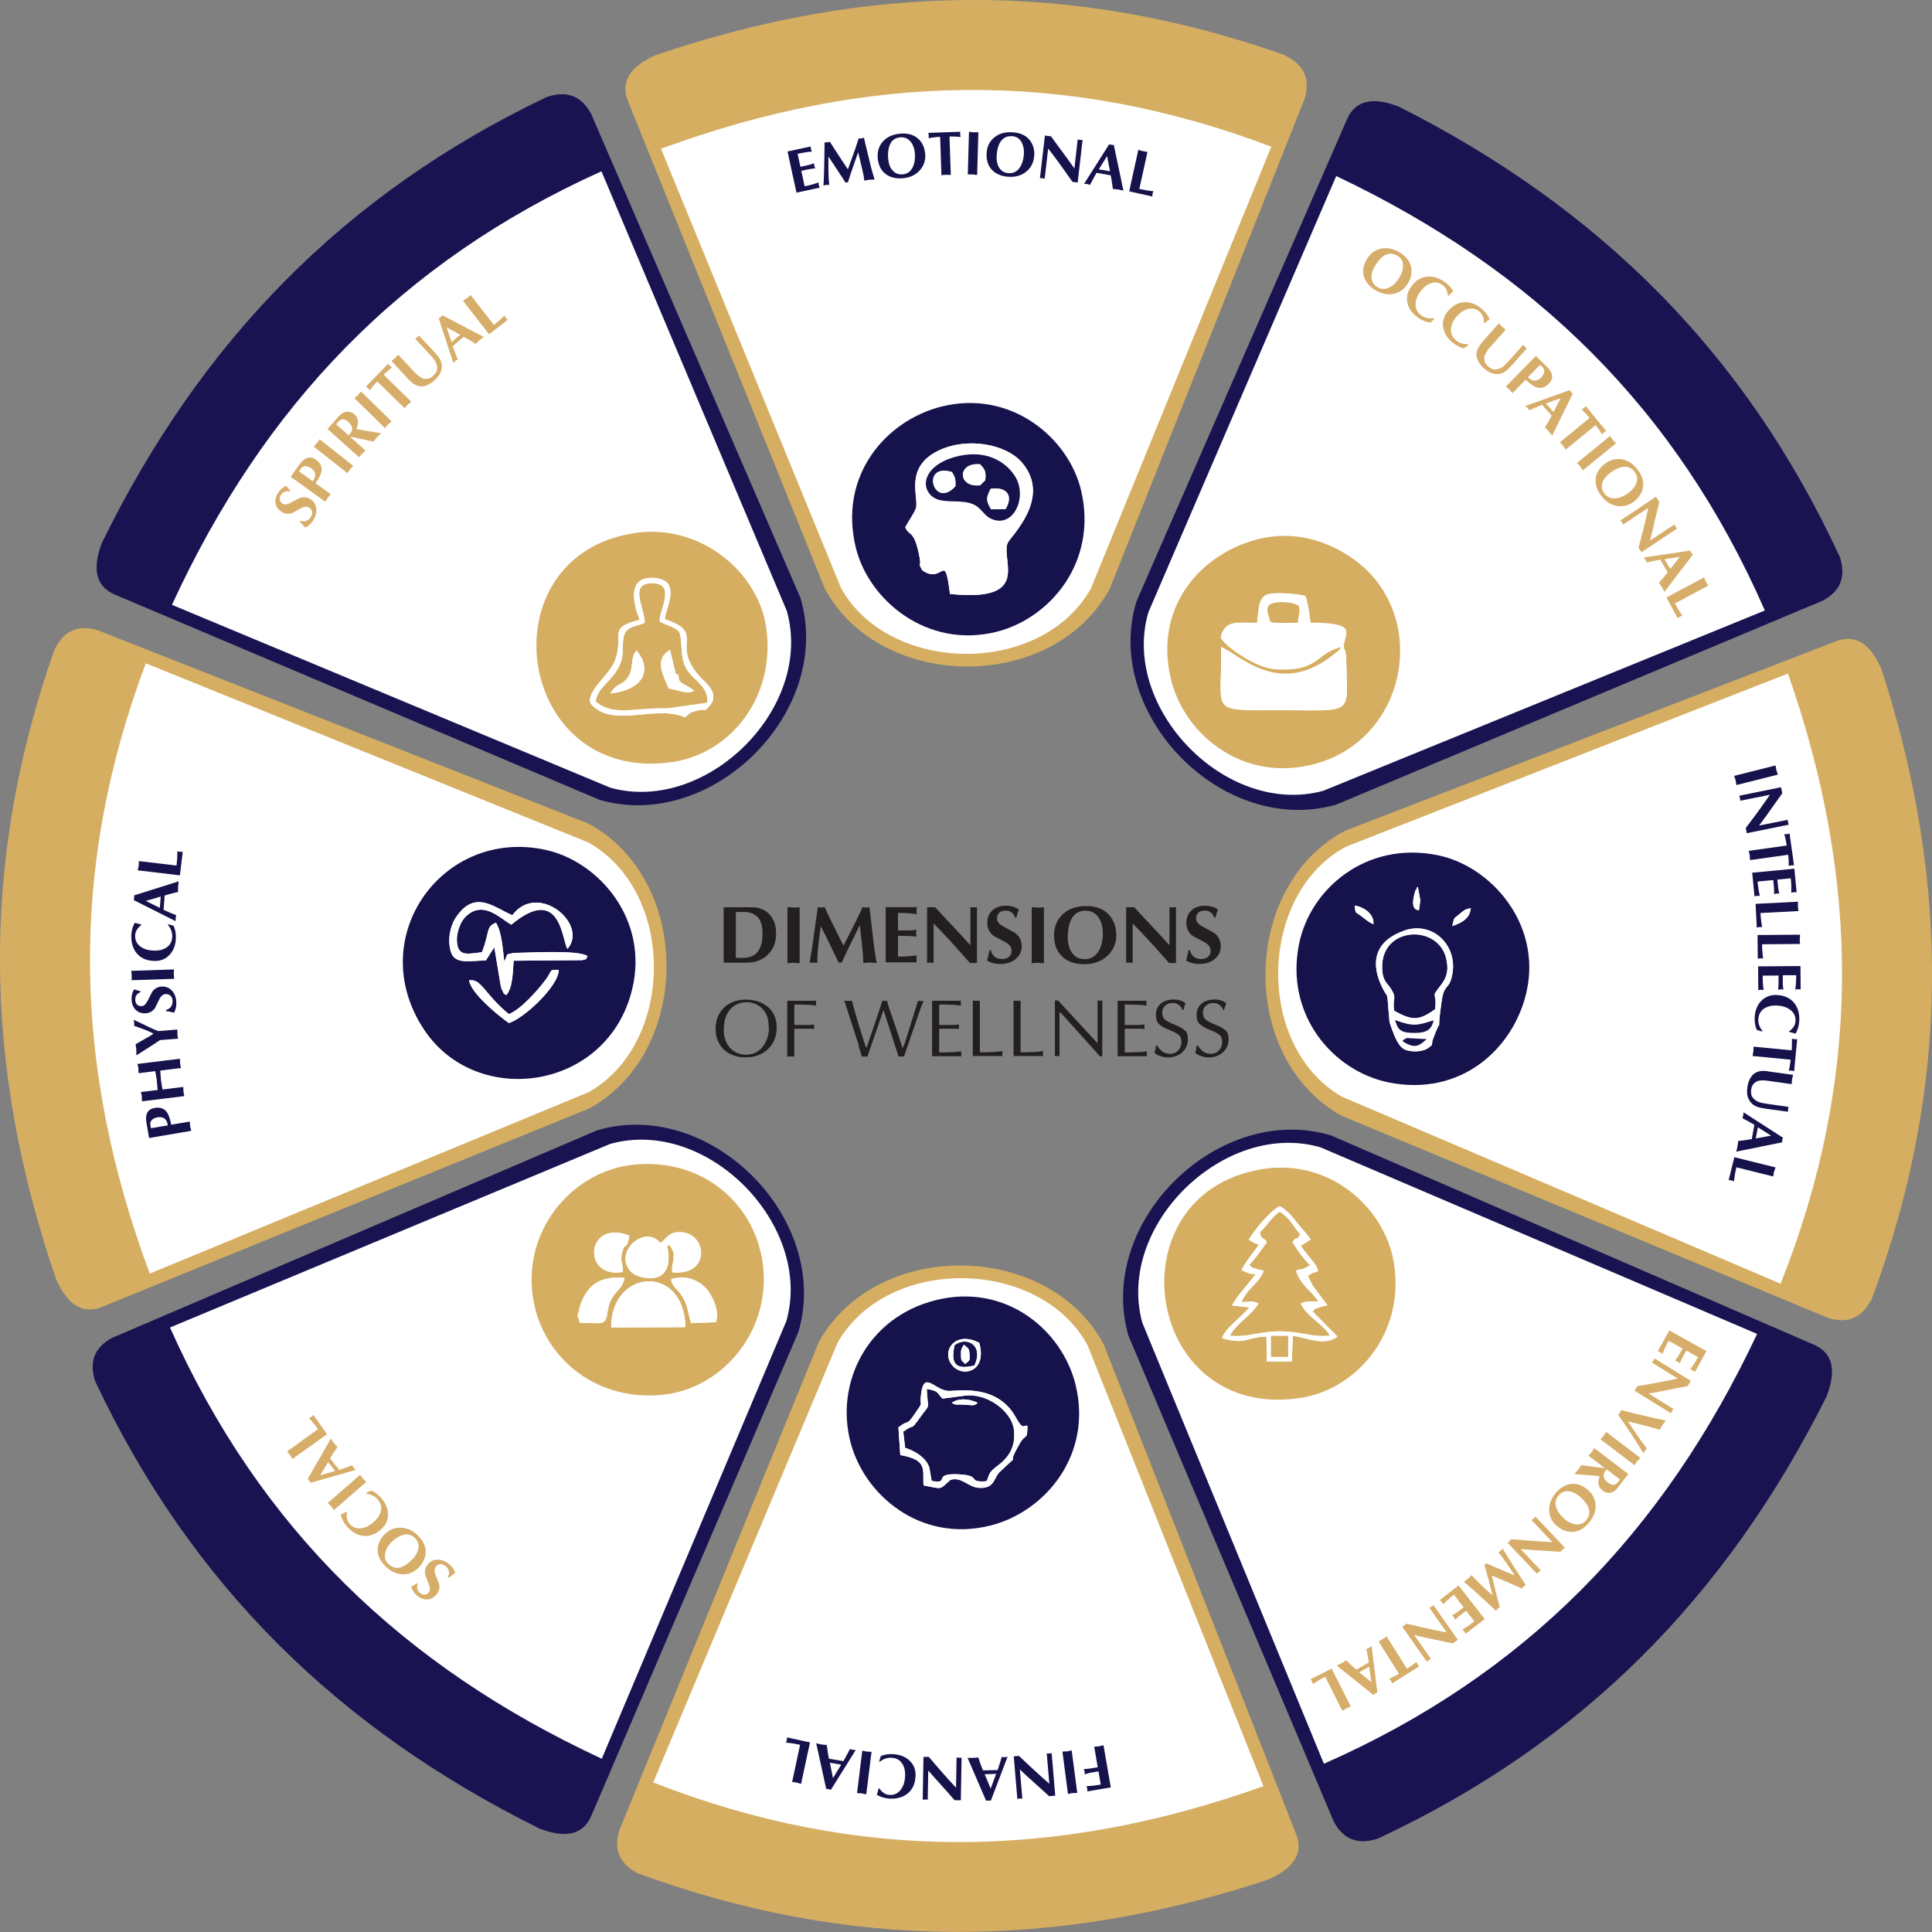 <?xml version="1.0" encoding="UTF-8"?>
<svg id="Layer_2" data-name="Layer 2" xmlns="http://www.w3.org/2000/svg" viewBox="0 0 177.41 177.41">
  <rect x="0" y="0" width="177.41" height="177.41" fill="#808080" stroke="none"/>
  <defs>
    <style>
      .cls-1, .cls-2, .cls-3, .cls-4 {
        fill-rule: evenodd;
      }

      .cls-1, .cls-2, .cls-3, .cls-4, .cls-5, .cls-6, .cls-7, .cls-8 {
        stroke-width: 0px;
      }

      .cls-1, .cls-5 {
        fill: #16124b;
      }

      .cls-2 {
        fill: #1a1351;
      }

      .cls-3, .cls-8 {
        fill: #d5ae62;
      }

      .cls-4 {
        fill: #fff;
      }

      .cls-6 {
        fill: #231f20;
      }

      .cls-7 {
        fill: #d7ad6a;
      }
    </style>
  </defs>
  <g id="Layer_1-2" data-name="Layer 1">
    <g>
      <path class="cls-3" d="m117.99,5.08c1.54.75,2.41,1.96,1.82,3.96l-17.9,45.02c-5.22,9.59-21.03,9.45-26.16.02L57.69,9.35c-.78-1.85.19-3.24,2.5-4.28,19.45-6.62,38.34-6.91,57.8,0"/>
      <path class="cls-4" d="m60.7,13.66c18.9-6.96,37.13-7.37,56.04-.19l-16.56,40.56c-4.54,8.09-18.48,7.94-22.94-.01L60.7,13.66Z"/>
      <path class="cls-2" d="m168.93,51.09c.54,1.62.29,3.09-1.56,4.07l-44.68,18.73c-10.5,2.98-21.47-8.4-18.33-18.67l19.31-44.21c.77-1.85,2.44-2.13,4.8-1.21,18.34,9.26,31.77,22.55,40.45,41.29"/>
      <path class="cls-4" d="m122.71,16.17c18.2,8.63,31.25,21.36,39.35,39.89l-40.56,16.56c-8.96,2.42-18.61-7.64-16.05-16.39l17.25-40.06Z"/>
      <path class="cls-3" d="m171.88,119.27c-.77,1.52-1.99,2.38-3.99,1.76l-44.74-18.59c-9.51-5.37-9.13-21.17.38-26.16l45.01-17.37c1.86-.75,3.23.24,4.24,2.56,6.32,19.55,6.32,38.44-.9,57.8"/>
      <path class="cls-4" d="m164.18,61.85c6.67,19.01,6.8,37.24-.67,56.03l-40.3-17.18c-8.02-4.66-7.66-18.6.36-22.94l40.61-15.91Z"/>
      <path class="cls-2" d="m126.56,168.82c-1.62.54-3.09.3-4.08-1.54l-18.86-44.63c-3.01-10.5,8.34-21.5,18.62-18.38l44.26,19.18c1.85.77,2.14,2.44,1.22,4.8-9.2,18.37-22.45,31.84-41.17,40.57"/>
      <path class="cls-4" d="m161.35,122.49c-8.58,18.23-21.27,31.32-39.78,39.47l-16.68-40.51c-2.44-8.95,7.58-18.63,16.35-16.1l40.11,17.14Z"/>
      <path class="cls-3" d="m58.65,172.06c-1.53-.76-2.39-1.98-1.78-3.98l18.32-44.85c5.31-9.54,21.12-9.26,26.16.22l17.64,44.9c.76,1.85-.22,3.23-2.54,4.25-19.51,6.44-38.41,6.55-57.8-.55"/>
      <path class="cls-4" d="m116.02,164.02c-18.97,6.78-37.2,7.02-56.04-.34l16.94-40.4c4.62-8.05,18.55-7.77,22.94.23l16.16,40.51Z"/>
      <path class="cls-2" d="m8.77,126.93c-.55-1.62-.31-3.09,1.53-4.08l44.54-19.06c10.48-3.06,21.53,8.24,18.47,18.53l-18.98,44.35c-.76,1.86-2.43,2.15-4.79,1.24-18.41-9.12-31.94-22.31-40.76-40.99"/>
      <path class="cls-4" d="m55.26,161.5c-18.27-8.49-31.41-21.13-39.65-39.6l40.43-16.86c8.94-2.49,18.66,7.5,16.17,16.27l-16.95,40.19Z"/>
      <path class="cls-3" d="m4.99,59.69c.74-1.54,1.95-2.42,3.95-1.83l45.08,17.76c9.61,5.19,9.52,21,.1,26.16l-44.68,18.2c-1.84.79-3.24-.18-4.28-2.49-6.68-19.43-7.03-38.32-.17-57.8"/>
      <path class="cls-4" d="m13.75,116.95c-7.02-18.88-7.48-37.11-.36-56.04l40.61,16.44c8.1,4.52,8,18.45.06,22.94l-40.31,16.66Z"/>
      <path class="cls-2" d="m50.18,8.92c1.61-.56,3.09-.32,4.09,1.51l19.23,44.47c3.1,10.47-8.16,21.56-18.46,18.54L10.62,54.63c-1.86-.75-2.16-2.42-1.26-4.79C18.4,31.4,31.54,17.81,50.18,8.92"/>
      <path class="cls-4" d="m15.79,55.54c8.42-18.3,21.01-31.5,39.44-39.81l17.02,40.37c2.52,8.93-7.42,18.69-16.21,16.23L15.79,55.54Z"/>
      <path class="cls-6" d="m67.57,83.74v4.22h.64c.57,0,1-.16,1.29-.47.35-.37.52-.97.52-1.79,0-.68-.15-1.18-.46-1.5-.29-.3-.71-.46-1.26-.46h-.73Zm-1.12-.43h2.56c.75,0,1.32.25,1.73.74.35.43.53.99.53,1.66,0,.83-.26,1.49-.79,1.98-.5.47-1.14.71-1.94.71h-2.09v-5.09Z"/>
      <path class="cls-6" d="m72.31,88.43v-5.13c.08,0,.19,0,.33.02.13.01.21.02.23.02.08,0,.15,0,.21,0,.21-.02.33-.03.35-.03v5.13c-.08,0-.15,0-.21,0-.21-.02-.33-.03-.35-.03-.08,0-.19,0-.33.02-.13.01-.21.02-.23.02"/>
      <path class="cls-6" d="m77.47,86.81c.21-.41.4-.78.56-1.1.2-.4.4-.79.59-1.17.27-.55.47-.96.59-1.24.07.01.13.02.18.03.05,0,.1.01.13.01s.09,0,.16-.02c.07-.01.12-.02.16-.02.07.63.14,1.26.22,1.89.11.99.18,1.55.2,1.69.06.46.14.98.24,1.55-.07,0-.19,0-.34-.02-.15-.01-.24-.02-.28-.02-.08,0-.2,0-.34.02-.14.01-.23.02-.27.02,0-.47-.04-1.03-.11-1.66-.07-.64-.14-1.24-.21-1.82-.19.38-.38.77-.56,1.15-.19.38-.37.76-.56,1.14-.12.26-.3.65-.54,1.16-.08,0-.14-.02-.18-.02-.02,0-.05,0-.1.02-.17-.36-.34-.72-.51-1.07-.21-.44-.4-.82-.55-1.13-.19-.39-.39-.78-.58-1.17-.07.56-.13.97-.16,1.23-.05.41-.09.8-.12,1.16-.03.36-.04.7-.04,1.01-.08-.01-.15-.02-.21-.03-.06,0-.11-.01-.15-.01-.07,0-.14,0-.19.01-.05,0-.1.01-.16.02.09-.49.18-1.02.26-1.58.05-.31.13-.88.24-1.69.11-.81.2-1.43.26-1.86.07.01.13.02.18.03.05,0,.09.01.13.01.07,0,.13,0,.18-.02.05-.01.1-.02.13-.02.12.27.31.66.55,1.17.19.39.38.78.58,1.17.19.39.39.79.59,1.17"/>
      <path class="cls-6" d="m81.35,83.3h2.85c0,.05-.02.11-.03.17,0,.06-.01.11-.01.15,0,.03,0,.09.01.16,0,.07.02.12.02.16-.25-.03-.52-.06-.79-.08-.27-.02-.58-.03-.94-.03v1.61h.78c.19,0,.35,0,.45-.01.11,0,.26-.03.47-.06,0,.05-.02.11-.03.17,0,.06-.01.11-.01.15,0,.03,0,.09.01.16.01.07.02.12.02.16-.12-.02-.27-.03-.44-.05-.18-.01-.34-.02-.47-.02h-.78v1.9c.35,0,.67,0,.94-.03.27-.02.53-.04.79-.08,0,.05-.02.11-.03.17,0,.06-.01.11-.01.15,0,.03,0,.09.01.16,0,.07.02.12.02.16h-2.85v-5.09Z"/>
      <path class="cls-6" d="m85.13,88.42v-5.11h.74c.33.36.69.74,1.07,1.15.21.22.58.62,1.1,1.17.52.56.87.95,1.07,1.17v-3.5l.3.02.3-.02v5.13h-.64c-.42-.48-.85-.95-1.26-1.42-.44-.49-.86-.94-1.26-1.36l-.82-.85v3.63l-.3-.04-.3.02Z"/>
      <path class="cls-6" d="m93.34,84.27h-.11c-.07-.2-.18-.36-.33-.48-.14-.11-.32-.17-.53-.17-.28,0-.49.07-.62.2-.13.13-.2.31-.2.53,0,.27.19.51.58.72.71.39,1.07.59,1.1.61.39.31.59.71.59,1.2s-.18.87-.55,1.18c-.37.31-.85.46-1.43.46-.22,0-.43-.03-.64-.08-.21-.05-.4-.13-.56-.24.06-.21.1-.38.13-.5.03-.13.06-.27.08-.44h.14c.05.26.17.46.36.6.18.14.41.21.67.21.25,0,.46-.07.62-.2.17-.13.25-.33.25-.57,0-.32-.19-.58-.58-.79-.36-.19-.72-.38-1.07-.57-.39-.29-.58-.7-.58-1.2,0-.45.14-.82.43-1.11.31-.31.75-.46,1.29-.46.25,0,.48.04.71.11.22.07.38.16.47.25-.05.14-.1.26-.13.36-.05.17-.09.3-.11.38"/>
      <path class="cls-6" d="m94.74,88.43v-5.13c.08,0,.19,0,.33.02.13.01.21.02.23.02.08,0,.15,0,.21,0,.21-.02.33-.03.35-.03v5.13c-.08,0-.15,0-.21,0-.21-.02-.33-.03-.35-.03-.08,0-.19,0-.33.02-.13.01-.21.02-.23.02"/>
      <path class="cls-6" d="m99.71,83.62c-.53,0-.94.2-1.22.6-.29.42-.44,1.04-.44,1.86,0,.55.12,1,.36,1.37.28.42.68.63,1.2.63s.96-.24,1.26-.72c.27-.44.4-.99.4-1.66,0-.55-.12-1.02-.36-1.4-.28-.45-.69-.67-1.21-.67m2.81,2.21c0,.76-.26,1.39-.79,1.9-.55.53-1.27.8-2.16.8-.84,0-1.51-.23-2.02-.7-.5-.47-.75-1.12-.75-1.96,0-.77.26-1.41.77-1.9.54-.52,1.26-.78,2.18-.78.97,0,1.69.3,2.18.9.39.48.58,1.07.58,1.76Z"/>
      <path class="cls-6" d="m103.41,88.42v-5.11h.74c.33.36.69.74,1.07,1.15.21.22.58.62,1.1,1.17.52.56.87.95,1.07,1.17v-3.5l.3.02.3-.02v5.13h-.64c-.42-.48-.85-.95-1.26-1.42-.44-.49-.86-.94-1.26-1.36l-.82-.85v3.63l-.3-.04-.3.02Z"/>
      <path class="cls-6" d="m111.62,84.27h-.11c-.07-.2-.18-.36-.33-.48-.14-.11-.32-.17-.53-.17-.28,0-.49.07-.62.2-.13.13-.2.31-.2.53,0,.27.19.51.58.72.71.39,1.07.59,1.1.61.39.31.59.71.59,1.2s-.18.87-.55,1.18c-.37.31-.85.46-1.43.46-.22,0-.43-.03-.64-.08-.21-.05-.4-.13-.56-.24.06-.21.1-.38.13-.5.03-.13.06-.27.08-.44h.14c.06.26.17.46.36.6.18.14.41.21.67.21.25,0,.46-.07.62-.2.17-.13.25-.33.25-.57,0-.32-.19-.58-.58-.79-.36-.19-.72-.38-1.07-.57-.39-.29-.58-.7-.58-1.2,0-.45.14-.82.43-1.11.31-.31.75-.46,1.29-.46.25,0,.48.04.71.11.22.07.38.16.47.25-.05.14-.1.26-.13.36-.05.17-.09.3-.11.38"/>
      <path class="cls-6" d="m68.46,97.1c-.41,0-.78-.06-1.12-.19-.34-.12-.63-.31-.88-.54-.24-.23-.43-.51-.56-.84-.13-.33-.19-.69-.19-1.08s.07-.77.21-1.1c.14-.33.34-.62.59-.85.25-.23.55-.41.88-.53.33-.12.69-.18,1.09-.18.36,0,.71.05,1.05.15.34.1.64.26.91.46.27.21.48.48.64.8.16.33.24.7.24,1.14,0,.54-.12,1.02-.36,1.44-.24.42-.58.74-1.01.97-.43.23-.93.34-1.47.34m2.11-2.7c0-.24-.01-.44-.04-.62-.02-.18-.07-.35-.14-.53-.07-.17-.17-.34-.29-.49-.12-.15-.27-.29-.43-.39-.17-.11-.35-.19-.54-.25-.19-.06-.39-.08-.58-.08-.32,0-.62.06-.88.18-.26.12-.48.29-.67.51-.18.22-.32.49-.42.8-.09.31-.14.65-.14,1.02s.05.69.16.98c.1.29.25.53.44.73.19.2.41.35.66.45.25.1.51.15.79.15.36,0,.67-.08.94-.23.27-.15.49-.36.66-.6.17-.25.3-.52.38-.8.08-.29.12-.56.12-.82Z"/>
      <path class="cls-6" d="m72.29,97.01v-5.11h2.65c0,.05,0,.1-.01.14,0,.04,0,.07,0,.09,0,.02,0,.05,0,.09,0,.04,0,.08.01.13-.18-.04-.41-.06-.67-.08l-.75-.02h-.58v1.87h1.16s.11,0,.2,0c.09,0,.16-.01.22-.02.06,0,.14-.01.24-.02,0,.04,0,.08-.01.11,0,.03,0,.06,0,.08,0,.02,0,.04,0,.08,0,.04,0,.08.01.13-.1,0-.18,0-.24-.01-.06,0-.14-.01-.22-.01-.09,0-.15,0-.2,0h-1.16v2.56c-.05,0-.1,0-.13-.01-.03,0-.06,0-.09,0-.02,0-.06,0-.11,0-.04,0-.09,0-.15,0-.06,0-.12.01-.18.02"/>
      <path class="cls-6" d="m78.87,96.02l-1.34-4.13c.08,0,.15,0,.2.02.06,0,.11,0,.15,0,.03,0,.08,0,.13,0,.06,0,.13,0,.21-.02.02.07.1.33.22.79l.44,1.52.63,1.98h.07c.14-.41.31-.89.49-1.43.19-.54.38-1.11.58-1.7.2-.6.33-.98.37-1.16.04,0,.08,0,.12.02.04,0,.07,0,.09,0s.05,0,.09,0c.03,0,.08,0,.12-.02.03.12.1.33.19.62.09.29.19.58.3.88.1.3.26.76.46,1.36.2.6.36,1.08.47,1.43h.07c.11-.27.21-.56.3-.85l.88-2.82.18-.61c.05,0,.1,0,.15.02.04,0,.08,0,.11,0,.02,0,.06,0,.1,0,.05,0,.1,0,.16-.02-.15.34-.27.66-.37.96l-1.43,4.16s-.07,0-.1-.01c-.03,0-.05,0-.07,0-.02,0-.04,0-.08,0-.02,0-.06,0-.11,0-.05,0-.09.01-.14.02-.03-.1-.09-.28-.17-.55-.09-.27-.18-.55-.28-.86-.1-.3-.27-.84-.52-1.61-.25-.77-.38-1.16-.38-1.18h-.06l-1.45,4.2s-.07,0-.1-.01c-.03,0-.05,0-.07,0-.02,0-.04,0-.08,0-.04,0-.07,0-.09,0-.02,0-.04,0-.07,0-.03,0-.06,0-.1.01-.04-.15-.09-.32-.15-.51-.06-.19-.11-.35-.15-.48"/>
      <path class="cls-6" d="m86.24,92.25v1.87h1.16s.11,0,.2,0c.09,0,.16-.01.22-.02.06,0,.14-.01.24-.02,0,.04,0,.08-.01.11,0,.03,0,.06,0,.08,0,.02,0,.04,0,.08,0,.04,0,.08.01.13-.1,0-.18,0-.24-.01-.06,0-.14-.01-.22-.01-.09,0-.15,0-.2,0h-1.16v2.18c.3,0,.76,0,1.35-.03.2,0,.43-.03.69-.07,0,.02,0,.05-.01.08,0,.03,0,.06,0,.08,0,.02,0,.04,0,.07,0,.03,0,.07,0,.11,0,.04.01.08.02.11h-2.7v-5.09h2.65c0,.05,0,.1-.01.14,0,.04,0,.07,0,.09,0,.02,0,.05,0,.09,0,.04,0,.08.01.13-.18-.04-.41-.06-.67-.08l-.75-.02h-.58Z"/>
      <path class="cls-6" d="m89.98,91.89v4.74c.3,0,.76,0,1.35-.03.08,0,.19-.01.33-.03.14-.02.27-.03.39-.05,0,.05-.01.1-.01.14,0,.04,0,.07,0,.09,0,.02,0,.05,0,.09,0,.04,0,.08.01.13h-2.72v-5.09c.07,0,.14,0,.19.02.05,0,.1,0,.14,0,.03,0,.08,0,.14,0,.05,0,.12,0,.19-.02"/>
      <path class="cls-6" d="m93.72,91.89v4.74c.3,0,.76,0,1.35-.03.08,0,.19-.01.33-.03.14-.02.27-.03.39-.05,0,.05-.01.1-.02.14,0,.04,0,.07,0,.09,0,.02,0,.05,0,.09,0,.04,0,.08.02.13h-2.72v-5.09c.07,0,.14,0,.19.02.05,0,.1,0,.14,0,.03,0,.08,0,.14,0,.05,0,.12,0,.19-.02"/>
      <path class="cls-6" d="m101.22,91.89v5.11h-.23c-.1-.13-.23-.28-.39-.46l-3.23-3.58h-.08v4.03s-.07,0-.11-.02c-.04,0-.07,0-.1,0-.03,0-.06,0-.07,0-.02,0-.04,0-.06,0-.02,0-.05,0-.08.01v-5.11h.29l3.55,3.85h.08v-3.85s.08,0,.12.02c.03,0,.06,0,.09,0,.02,0,.05,0,.09,0,.03,0,.07,0,.12-.02"/>
      <path class="cls-6" d="m103.28,92.25v1.87h1.16s.11,0,.2,0c.09,0,.16-.01.22-.02.06,0,.14-.01.24-.02,0,.04,0,.08-.01.11,0,.03,0,.06,0,.08,0,.02,0,.04,0,.08,0,.04,0,.08.01.13-.1,0-.18,0-.24-.01-.06,0-.14-.01-.22-.01-.09,0-.15,0-.2,0h-1.16v2.18c.3,0,.76,0,1.35-.03.2,0,.43-.03.69-.07,0,.02,0,.05-.01.08,0,.03,0,.06,0,.08,0,.02,0,.04,0,.07,0,.03,0,.07,0,.11,0,.04.01.08.02.11h-2.7v-5.09h2.65c0,.05,0,.1-.01.14,0,.04,0,.07,0,.09,0,.02,0,.05,0,.09,0,.04,0,.08.01.13-.18-.04-.41-.06-.67-.08l-.75-.02h-.58Z"/>
      <path class="cls-6" d="m106.17,96h.08c.16.26.34.46.52.58.19.13.42.19.69.19.2,0,.38-.05.53-.15.16-.1.28-.23.37-.4.09-.17.13-.35.13-.54,0-.31-.09-.53-.29-.68-.19-.14-.48-.29-.87-.44-.39-.15-.68-.32-.89-.51-.2-.18-.3-.47-.3-.84,0-.46.16-.81.47-1.06.31-.25.71-.37,1.19-.37.19,0,.39.03.58.09.19.06.36.15.48.27-.04.09-.11.29-.2.61h-.07c-.08-.2-.2-.36-.36-.48-.16-.12-.35-.17-.57-.17-.17,0-.33.04-.47.11-.14.07-.26.18-.34.31-.08.13-.13.28-.13.46,0,.3.09.53.28.67.19.14.48.29.88.45.4.16.7.32.9.5.2.18.3.44.3.8,0,.26-.05.5-.14.71-.09.21-.23.39-.4.54-.17.15-.37.26-.59.34-.22.08-.46.11-.72.11-.2,0-.42-.04-.67-.12-.25-.08-.43-.18-.55-.32.06-.16.11-.38.14-.66"/>
      <path class="cls-6" d="m109.91,96h.08c.16.26.34.46.52.58.19.13.42.19.69.19.2,0,.38-.05.53-.15.16-.1.28-.23.37-.4.09-.17.13-.35.13-.54,0-.31-.09-.53-.29-.68-.19-.14-.48-.29-.87-.44-.39-.15-.68-.32-.89-.51-.2-.18-.3-.47-.3-.84,0-.46.16-.81.47-1.06.31-.25.71-.37,1.19-.37.19,0,.39.03.58.09.19.06.36.15.48.27-.04.09-.11.29-.2.61h-.07c-.08-.2-.2-.36-.36-.48-.16-.12-.35-.17-.57-.17-.17,0-.33.04-.47.11-.14.07-.26.18-.34.31-.08.13-.13.28-.13.46,0,.3.09.53.28.67.19.14.48.29.88.45.4.16.7.32.9.5.2.18.3.44.3.8,0,.26-.05.5-.14.71-.09.21-.23.39-.4.54-.17.15-.37.26-.59.34-.22.08-.46.11-.72.11-.2,0-.42-.04-.67-.12-.25-.08-.43-.18-.55-.32.06-.16.11-.38.14-.66"/>
      <path class="cls-5" d="m72.32,13.91l2.13-.46s0,.09,0,.13c0,.05,0,.08.02.11,0,.03.02.07.04.11.02.05.03.09.04.12-.2.01-.4.04-.6.07-.21.03-.44.08-.71.13l.26,1.2.58-.13c.15-.03.26-.06.34-.08.08-.02.19-.06.34-.12,0,.04,0,.09,0,.13,0,.05,0,.08.02.11,0,.03.02.06.04.11.02.05.03.09.04.12-.09,0-.21.02-.34.04-.13.02-.25.04-.36.06l-.58.13.31,1.42c.27-.06.5-.11.7-.17.2-.06.39-.12.58-.19,0,.04,0,.09,0,.13,0,.05,0,.08.02.11,0,.03.02.07.04.12.02.05.03.09.04.12l-2.13.46-.83-3.81Z"/>
      <path class="cls-5" d="m77.86,15.55c.12-.33.23-.63.32-.89.12-.32.23-.64.34-.95.15-.44.26-.78.33-1,.05,0,.1,0,.14,0,.04,0,.07,0,.1,0,.03,0,.07-.01.12-.03.05-.02.09-.03.12-.04.11.47.23.95.34,1.42.18.74.28,1.16.31,1.27.09.35.2.73.33,1.15-.06,0-.14.01-.26.02-.11,0-.19,0-.22.01-.07,0-.15.02-.26.04-.11.02-.17.04-.2.04-.04-.36-.12-.78-.24-1.25-.12-.48-.23-.93-.33-1.36-.11.31-.22.62-.32.92-.11.31-.21.61-.32.92-.07.21-.17.52-.3.93-.06,0-.11,0-.14,0-.02,0-.04,0-.08.02-.16-.26-.32-.51-.49-.76-.2-.31-.38-.58-.53-.81-.18-.28-.37-.55-.55-.83,0,.44,0,.75,0,.95,0,.32,0,.62.02.89.01.27.03.53.06.77h-.16s-.08,0-.11,0c-.06,0-.1.02-.14.03-.04.01-.08.02-.12.03.02-.38.04-.79.05-1.22,0-.24.02-.68.03-1.31,0-.63.02-1.11.02-1.44.05,0,.1,0,.14,0,.04,0,.07,0,.1,0,.05,0,.1-.02.14-.03.04-.01.07-.02.1-.03.12.2.3.48.53.83.18.28.36.56.55.84.18.28.37.56.56.84"/>
      <path class="cls-5" d="m82.68,12.61c-.41.03-.71.21-.89.53-.2.34-.28.82-.23,1.44.03.42.15.76.36,1.02.24.31.56.44.96.41.42-.03.72-.24.92-.63.18-.35.25-.78.21-1.29-.03-.42-.15-.77-.36-1.04-.24-.32-.57-.47-.97-.44m2.28,1.52c.05.58-.12,1.08-.49,1.5-.39.44-.92.69-1.6.74-.64.05-1.17-.09-1.58-.42-.41-.33-.64-.81-.69-1.45-.05-.59.11-1.09.47-1.5.38-.43.92-.67,1.61-.73.74-.06,1.31.13,1.72.55.33.34.51.78.55,1.31Z"/>
      <path class="cls-5" d="m87.19,12.54l.12,3.52c-.06,0-.12,0-.16,0-.17-.01-.26-.01-.27-.01-.06,0-.15,0-.25.02-.1.01-.16.02-.18.02l-.12-3.52c-.2,0-.38.02-.53.04-.15.02-.33.04-.53.08,0-.05.01-.1.01-.14,0-.04,0-.08,0-.11,0-.05,0-.1-.02-.14,0-.04-.02-.07-.02-.1l2.95-.1c0,.05-.01.1-.02.14,0,.04,0,.07,0,.1,0,.06,0,.1.02.14,0,.04.02.07.02.1-.28-.02-.45-.04-.51-.04-.17,0-.35-.01-.52,0"/>
      <path class="cls-5" d="m88.87,16.03l.11-3.92c.06,0,.15,0,.25.02.1.01.16.02.18.02.07,0,.12,0,.16,0,.16,0,.25-.01.27-.01l-.11,3.92c-.06,0-.12,0-.16-.01-.16-.02-.25-.03-.27-.03-.06,0-.15,0-.25,0-.1,0-.16,0-.18,0"/>
      <path class="cls-5" d="m92.93,12.51c-.41-.03-.73.1-.97.39-.25.3-.4.77-.44,1.39-.03.42.04.77.2,1.06.19.34.49.52.89.55.42.03.75-.13,1.01-.48.23-.32.36-.74.4-1.25.03-.42-.04-.78-.2-1.09-.19-.36-.49-.55-.89-.58m2.03,1.84c-.04.58-.28,1.05-.7,1.4-.45.38-1.01.54-1.69.49-.64-.05-1.14-.26-1.5-.65-.36-.39-.51-.9-.47-1.54.04-.59.27-1.06.69-1.41.44-.37,1.01-.53,1.71-.48.74.05,1.28.32,1.62.8.27.39.39.85.35,1.38Z"/>
      <path class="cls-5" d="m95.5,16.34l.45-3.89.56.07c.22.3.46.62.71.97.14.19.39.52.73.99.34.47.58.8.71.99l.3-2.66.22.04h.23s-.45,3.91-.45,3.91l-.48-.06c-.28-.39-.56-.79-.84-1.19-.29-.41-.57-.79-.84-1.15l-.55-.72-.32,2.77-.22-.05h-.23Z"/>
      <path class="cls-5" d="m100.9,15.55l1.03.18-.27-1.4-.76,1.22Zm1.1.55l-1.31-.23c-.18.32-.31.56-.39.71-.08.15-.15.28-.21.4l-.26-.08-.28-.02,2.3-3.63.21.05.22.02.88,4.19c-.07-.01-.16-.03-.27-.06-.12-.03-.18-.05-.21-.05-.07-.01-.16-.02-.28-.03-.12-.01-.19-.02-.21-.02-.04-.28-.06-.49-.09-.64-.03-.23-.07-.43-.11-.61Z"/>
      <path class="cls-5" d="m105.37,13.95l-.75,3.4c.24.05.44.09.62.12.17.03.4.06.68.09-.02.04-.03.08-.05.12-.02.04-.03.08-.03.11,0,.03-.01.07-.02.12,0,.05,0,.1-.01.13l-2.12-.47.84-3.81c.06.01.14.04.24.07.1.03.15.05.17.05.06.01.12.02.16.03.16.02.25.03.27.04"/>
      <path class="cls-7" d="m128.31,23.48c-.35-.21-.69-.24-1.04-.09-.36.16-.7.51-1.02,1.05-.22.36-.32.71-.3,1.04.02.39.2.69.54.89.36.21.73.22,1.11.02.35-.18.66-.49.92-.94.22-.36.32-.72.32-1.06,0-.41-.19-.71-.53-.92m.97,2.56c-.3.5-.72.81-1.26.94-.57.13-1.15.02-1.73-.33-.55-.33-.9-.75-1.05-1.26-.14-.51-.05-1.04.28-1.59.3-.51.72-.82,1.26-.95.56-.13,1.14-.02,1.74.34.63.38.99.86,1.08,1.45.07.47-.04.93-.31,1.39Z"/>
      <path class="cls-7" d="m131.68,29.21l.04.07-.38.34c-.18-.02-.37-.07-.55-.14-.18-.07-.36-.17-.53-.28-.52-.35-.85-.77-.99-1.28-.15-.53-.06-1.03.26-1.51.39-.59.88-.93,1.47-1,.53-.07,1.08.09,1.63.45.17.11.32.24.47.4.14.15.26.31.35.48-.06.05-.13.12-.21.2-.08.08-.16.15-.23.22l-.07-.04c0-.19-.05-.37-.14-.55-.09-.18-.21-.31-.36-.42-.37-.25-.76-.28-1.16-.1-.35.15-.65.43-.92.82-.28.42-.4.82-.37,1.2.03.38.22.7.59.94.15.1.32.17.52.2.2.04.39.04.57,0"/>
      <path class="cls-7" d="m134.79,31.62l.04.07-.4.3c-.18-.04-.36-.1-.53-.2-.18-.09-.34-.2-.5-.33-.49-.39-.78-.85-.87-1.37-.1-.54.04-1.03.4-1.48.45-.55.97-.84,1.55-.86.54-.02,1.07.18,1.58.6.16.13.3.27.43.44.13.17.23.34.3.51-.06.05-.14.11-.22.17-.09.07-.17.13-.25.2l-.06-.05c.01-.19-.01-.37-.09-.56-.07-.18-.18-.33-.32-.45-.34-.28-.73-.35-1.15-.21-.36.12-.69.36-.99.73-.32.39-.47.78-.48,1.16,0,.38.16.71.5.99.14.11.31.2.5.25.19.06.38.08.56.06"/>
      <path class="cls-7" d="m136.08,31.44l1.55-1.75s.11.1.18.18c.07.08.11.12.12.13.05.04.09.08.12.1.13.1.21.15.22.16l-1.08,1.22-.17.19c-.1.11-.19.22-.28.32-.09.11-.18.22-.25.35-.07.13-.13.23-.16.32-.03.09-.04.2-.03.34.02.24.13.44.32.62.2.18.39.28.58.31.18.02.4-.03.64-.15.11-.05.23-.15.38-.29.14-.14.3-.32.49-.52l1.15-1.3.16.17.19.14-1.35,1.52c-.28.31-.5.53-.67.64-.27.18-.56.24-.88.2-.18-.02-.35-.07-.53-.16-.17-.09-.33-.2-.48-.33-.3-.26-.5-.54-.62-.82-.14-.34-.13-.68.02-1,.05-.1.1-.2.17-.3.07-.1.15-.2.22-.29"/>
      <path class="cls-7" d="m141.41,33.51l-1.1,1.13c.06.06.11.1.14.13.04.03.09.06.16.1.16.09.32.11.49.06.14-.04.28-.13.42-.26.15-.16.25-.32.27-.5.03-.17-.01-.31-.12-.42l-.25-.25Zm-1.32,1.36l-1.2,1.23s-.08-.08-.11-.12c-.11-.13-.16-.2-.17-.21-.05-.05-.11-.1-.19-.16-.08-.06-.13-.1-.14-.11l2.75-2.81,1.01.98c.58.57.65,1.09.2,1.55-.33.34-.69.47-1.06.37-.3-.08-.66-.32-1.08-.72Z"/>
      <path class="cls-7" d="m141.96,37.05l.7.78.65-1.27-1.35.49Zm.53,1.11l-.89-.99c-.34.14-.59.25-.75.32-.16.07-.3.13-.41.19l-.16-.22-.21-.18,4.06-1.45.13.17.16.15-1.89,3.85c-.05-.05-.1-.12-.18-.22-.07-.1-.11-.15-.13-.17-.05-.05-.11-.12-.2-.2-.09-.08-.14-.13-.15-.15.15-.24.25-.43.33-.55.12-.2.21-.38.29-.55Z"/>
      <path class="cls-7" d="m146.51,39.05l-2.73,2.23c-.04-.05-.07-.09-.1-.13-.09-.14-.14-.21-.15-.22-.04-.05-.1-.11-.17-.19-.07-.07-.11-.12-.12-.13l2.73-2.23c-.13-.16-.24-.29-.35-.4-.1-.11-.23-.24-.38-.38.05-.03.09-.05.12-.07.03-.02.06-.04.09-.06.04-.03.07-.07.1-.1.03-.03.05-.06.07-.08l1.87,2.29s-.09.05-.12.07c-.04.02-.06.04-.08.06-.05.04-.08.07-.11.1-.03.03-.05.06-.07.08-.15-.24-.24-.38-.27-.43-.1-.14-.2-.28-.31-.42"/>
      <path class="cls-7" d="m144.8,42.52l3.05-2.49c.04.05.09.12.15.21.06.09.09.14.1.15.04.05.08.09.11.12.12.12.18.18.19.19l-3.05,2.49c-.04-.05-.07-.09-.1-.13-.09-.14-.14-.21-.15-.22-.04-.05-.1-.11-.17-.19-.07-.07-.11-.12-.12-.13"/>
      <path class="cls-7" d="m150.11,43.34c-.24-.33-.55-.49-.92-.48-.39,0-.84.2-1.35.58-.34.25-.56.53-.68.84-.13.36-.08.71.16,1.03.25.33.59.48,1.02.45.39-.03.8-.2,1.21-.51.34-.25.57-.54.7-.86.15-.38.1-.73-.14-1.05m-.09,2.74c-.47.34-.98.47-1.53.38-.58-.09-1.07-.42-1.48-.97-.38-.52-.54-1.04-.48-1.56.06-.52.35-.97.87-1.36.48-.35.98-.48,1.53-.39.57.09,1.06.42,1.47.98.44.59.59,1.18.44,1.75-.12.46-.39.85-.82,1.16Z"/>
      <path class="cls-7" d="m148.8,47.79l3.26-2.17.31.47c-.09.36-.18.75-.28,1.17-.05.23-.15.63-.28,1.2-.14.57-.24.96-.29,1.18l2.23-1.48.11.2.14.18-3.27,2.17-.27-.41c.12-.47.24-.94.37-1.41.13-.49.24-.95.33-1.38l.2-.88-2.32,1.54-.1-.2-.14-.18Z"/>
      <path class="cls-7" d="m152.84,51.35l.54.9.88-1.12-1.42.22Zm.3,1.19l-.68-1.15c-.36.07-.62.13-.79.16-.17.04-.31.07-.44.1l-.12-.24-.16-.22,4.26-.63.1.2.13.18-2.6,3.41c-.04-.06-.08-.14-.13-.25-.05-.11-.09-.17-.1-.19-.04-.06-.09-.14-.16-.23-.07-.1-.11-.16-.12-.17.19-.21.33-.37.43-.48.15-.18.28-.34.39-.48Z"/>
      <path class="cls-7" d="m156.88,53.77l-3.08,1.64c.12.22.22.4.31.55.09.15.22.34.38.58-.04.01-.08.03-.13.04-.04.02-.08.03-.11.05-.02.01-.06.03-.1.07-.04.03-.08.06-.1.07l-1.02-1.91,3.44-1.83c.03.06.07.13.11.23.04.09.06.15.07.16.03.06.06.1.08.14.09.14.14.21.15.23"/>
      <path class="cls-5" d="m159.23,71.25l3.81-.96c.02.06.03.15.05.25.02.1.03.16.03.18.02.06.03.11.05.15.06.16.09.24.09.26l-3.81.96c-.02-.06-.03-.12-.03-.16-.02-.16-.04-.25-.04-.27-.02-.06-.04-.14-.08-.24-.03-.1-.05-.15-.06-.17"/>
      <path class="cls-5" d="m159.71,73.07l3.84-.78.11.56c-.22.3-.45.63-.7.98-.14.2-.37.53-.71,1-.34.47-.58.8-.72.98l2.63-.53.03.23.06.22-3.85.78-.09-.48c.29-.39.58-.78.87-1.16.3-.4.58-.79.83-1.15l.52-.74-2.73.55-.02-.23-.06-.22Z"/>
      <path class="cls-5" d="m164.2,78.49l-3.49.49c0-.06-.02-.12-.02-.16,0-.16-.01-.25-.02-.27,0-.06-.03-.15-.05-.25-.02-.1-.04-.16-.04-.17l3.49-.49c-.03-.2-.06-.37-.09-.52-.03-.15-.08-.32-.14-.52.05,0,.1,0,.14,0,.04,0,.08,0,.11,0,.05,0,.1-.02.14-.03.04-.01.07-.02.1-.03l.41,2.92c-.05,0-.1,0-.14,0-.04,0-.07,0-.1,0-.06,0-.1.02-.14.03-.04.01-.07.02-.1.03,0-.28-.01-.45-.01-.51,0-.17-.03-.35-.05-.52"/>
      <path class="cls-5" d="m164.77,79.76l.21,2.17s-.09,0-.13,0c-.05,0-.09,0-.12,0-.03,0-.07.01-.12.02-.05.01-.09.02-.12.03,0-.2,0-.4,0-.61,0-.21-.02-.45-.05-.72l-1.23.12.06.59c.01.15.03.26.04.34.01.08.04.2.08.35-.04,0-.09,0-.13,0-.05,0-.08,0-.11,0-.03,0-.07.01-.12.02-.05.01-.09.02-.12.03,0-.09,0-.21,0-.34,0-.14,0-.26-.02-.36l-.06-.59-1.44.14c.03.27.05.51.09.71.03.21.07.41.12.6-.04,0-.09,0-.13,0-.05,0-.09,0-.12,0-.03,0-.07.01-.12.02-.05.01-.09.02-.12.03l-.21-2.17,3.88-.37Z"/>
      <path class="cls-5" d="m165.14,83.66l-3.48.18c.01.24.03.45.05.62.02.17.05.4.1.68-.04,0-.09,0-.13-.01-.05,0-.08,0-.11,0-.03,0-.07,0-.12.02-.05,0-.09.02-.13.02l-.11-2.17,3.89-.2c0,.06,0,.15,0,.25,0,.1,0,.16,0,.18,0,.06,0,.12.01.16.02.16.04.25.04.27"/>
      <path class="cls-5" d="m165.3,86.68l-3.49.03c0,.24,0,.45.02.63.01.17.04.4.07.68-.04,0-.09-.01-.13-.02-.05,0-.08,0-.11,0-.03,0-.07,0-.12.01-.05,0-.1.01-.13.02l-.02-2.17,3.9-.03c0,.06,0,.15-.01.25,0,.1-.01.16-.01.18,0,.07,0,.12,0,.16.02.16.03.25.03.27"/>
      <path class="cls-5" d="m165.33,88.68l.02,2.18s-.09-.01-.13-.02c-.05,0-.08,0-.11,0-.03,0-.07,0-.12.01-.05,0-.1.01-.13.02.03-.2.04-.4.06-.6.01-.21.02-.45.02-.72h-1.23s0,.61,0,.61c0,.15,0,.26.01.35,0,.08.02.2.05.36-.04,0-.09-.01-.13-.02-.05,0-.08,0-.11,0-.03,0-.07,0-.12.01-.05,0-.1.01-.13.02.01-.09.02-.21.03-.34.01-.14.01-.26.01-.36v-.6s-1.46.01-1.46.01c0,.27.01.51.02.72.02.21.04.41.07.6-.04,0-.09-.01-.13-.02-.05,0-.08,0-.11,0-.03,0-.07,0-.12.01-.05,0-.1.01-.13.02l-.02-2.18,3.9-.03Z"/>
      <path class="cls-5" d="m161.84,94.65l-.04.07-.48-.15c-.07-.17-.13-.35-.16-.55-.03-.2-.04-.4-.03-.6.03-.62.23-1.13.6-1.51.38-.39.86-.57,1.44-.54.71.04,1.25.29,1.61.76.33.43.48.97.44,1.63-.01.2-.05.4-.1.61-.06.2-.14.38-.24.55-.08-.02-.17-.05-.27-.08-.11-.03-.21-.06-.31-.08v-.08c.17-.1.3-.23.41-.4.11-.17.16-.34.17-.52.02-.44-.15-.79-.51-1.05-.31-.22-.7-.35-1.17-.37-.5-.03-.91.07-1.23.29-.32.22-.48.55-.51.98-.01.18.02.36.09.55.07.19.16.35.28.49"/>
      <path class="cls-5" d="m164.44,97.31l-3.5-.34c0-.06.01-.12.02-.16.03-.16.05-.25.05-.27,0-.07,0-.15.01-.25,0-.1,0-.16,0-.18l3.5.34c.02-.2.03-.38.03-.53,0-.15,0-.33,0-.54.05.01.1.02.14.03.04,0,.07.02.1.02.05,0,.1,0,.14,0,.04,0,.07,0,.1,0l-.28,2.93c-.05-.01-.1-.02-.14-.03-.04,0-.07-.02-.1-.02-.06,0-.11,0-.15,0-.04,0-.07,0-.1,0,.06-.27.1-.44.1-.49.03-.17.06-.34.07-.52"/>
      <path class="cls-5" d="m162.34,98.38l2.31.32c0,.06-.03.15-.05.25-.02.1-.04.16-.04.17,0,.06-.02.12-.02.16,0,.16-.01.25-.02.27l-1.61-.22-.25-.04c-.14-.02-.29-.04-.43-.06-.14-.02-.28-.02-.43-.02-.15,0-.26.02-.36.05-.09.02-.19.08-.3.16-.19.15-.3.36-.33.61-.04.27-.02.49.07.65.08.16.24.32.48.45.1.06.25.11.45.15.2.04.43.08.71.12l1.72.24-.05.22v.23s-2.03-.28-2.03-.28c-.42-.06-.71-.13-.9-.21-.29-.13-.51-.33-.66-.62-.09-.16-.14-.33-.16-.52-.02-.19-.02-.39.01-.59.05-.39.17-.72.34-.97.21-.31.49-.48.84-.54.11-.02.22-.02.35-.02.12,0,.25.01.36.03"/>
      <path class="cls-5" d="m161.42,103.51l-.19,1.03,1.4-.26-1.22-.77Zm-.56,1.09l.24-1.31c-.32-.18-.55-.32-.7-.4-.15-.08-.28-.15-.4-.21l.08-.26.02-.28,3.62,2.33-.06.21-.02.22-4.2.85c.01-.07.03-.16.06-.27.03-.11.05-.18.05-.21.01-.07.03-.16.04-.28.01-.12.02-.19.02-.21.28-.03.49-.06.64-.08.23-.03.43-.07.61-.1Z"/>
      <path class="cls-5" d="m162.83,108.03l-3.38-.84c-.06.24-.1.44-.13.61-.03.17-.06.4-.1.68-.04-.02-.08-.03-.12-.05-.04-.02-.08-.03-.11-.04-.03,0-.07-.01-.12-.02-.05,0-.09-.01-.13-.01l.52-2.1,3.78.94c-.02.06-.04.14-.08.24-.03.1-.05.15-.06.17-.02.06-.03.12-.03.16-.03.16-.04.25-.04.27"/>
      <path class="cls-7" d="m156.7,124.07l-1.06,1.91s-.07-.05-.1-.08c-.04-.03-.07-.05-.1-.06-.02-.01-.06-.03-.11-.05-.05-.02-.09-.04-.12-.05.12-.16.23-.32.35-.5.11-.17.24-.38.37-.62l-1.08-.6-.29.52c-.07.13-.13.23-.16.31-.03.07-.08.18-.14.33-.03-.03-.07-.05-.11-.08-.04-.03-.07-.05-.1-.06-.02-.01-.06-.03-.11-.05-.05-.02-.09-.03-.12-.05.06-.07.12-.17.2-.28.08-.11.14-.22.19-.31l.29-.52-1.27-.71c-.13.24-.24.45-.33.64-.09.19-.17.37-.24.56-.03-.03-.07-.05-.1-.08-.04-.03-.07-.05-.1-.06-.02-.01-.06-.03-.11-.05-.05-.02-.09-.03-.12-.05l1.06-1.91,3.41,1.9Z"/>
      <path class="cls-7" d="m151.93,124.74l3.33,2.06-.3.48c-.37.07-.76.15-1.18.23-.23.05-.63.13-1.2.24-.57.11-.97.18-1.19.22l2.28,1.41-.13.19-.11.2-3.34-2.07.26-.41c.47-.09.95-.17,1.43-.25.49-.09.96-.18,1.39-.27l.88-.19-2.36-1.46.14-.18.11-.2Z"/>
      <path class="cls-7" d="m148.61,129.88s.07-.07.09-.1c.03-.03.05-.06.06-.08.03-.05.06-.09.07-.13.02-.04.03-.07.04-.09.41.11.87.23,1.37.35.5.12.95.23,1.36.32.29.06.75.16,1.37.3-.04.06-.1.14-.18.23-.08.09-.12.15-.13.17-.04.06-.09.14-.15.25-.06.1-.1.17-.11.19-.39-.13-.87-.26-1.44-.4-.49-.12-.98-.25-1.47-.37.24.38.43.66.56.85.19.28.38.56.57.83.17.24.37.51.6.81l-.17.21-.13.23c-.25-.4-.5-.8-.76-1.2-.26-.4-.51-.79-.76-1.17-.27-.4-.54-.79-.81-1.17"/>
      <path class="cls-7" d="m147.49,131.49l3.13,2.38c-.04.05-.09.12-.17.19-.07.07-.11.12-.12.13-.04.05-.07.1-.09.13-.09.14-.13.22-.14.23l-3.13-2.38c.04-.05.07-.09.1-.12.11-.12.17-.19.18-.2.04-.05.09-.12.14-.21.05-.09.09-.14.1-.15"/>
      <path class="cls-7" d="m148.75,135.85l-1.22-.93s-.04.04-.05.06c-.01.02-.03.04-.04.06-.3.39-.23.76.21,1.09.07.06.15.11.24.15.16.08.31.09.45.02.09-.05.2-.15.31-.31l.1-.13Zm-2.36-2.88l3.13,2.38-.74.97c-.16.21-.28.36-.36.45-.08.09-.18.16-.29.22-.34.16-.66.12-.95-.1-.22-.16-.35-.37-.39-.6-.05-.24,0-.48.11-.73-.3-.04-.69-.08-1.18-.11-.33-.02-.57-.04-.72-.05l-.42-.04c.04-.06.11-.13.19-.23.08-.09.13-.15.15-.17.04-.06.1-.14.17-.24.07-.1.11-.17.12-.19l1.37.19.73.09.02-.03-1.46-1.11c.04-.05.07-.09.1-.12.11-.12.17-.19.18-.2.04-.05.09-.12.14-.21.06-.09.09-.14.1-.15Z"/>
      <path class="cls-7" d="m145.64,139.61c.27-.31.36-.64.27-1-.09-.38-.38-.78-.85-1.19-.32-.28-.64-.43-.97-.48-.38-.05-.71.08-.97.38-.27.31-.35.68-.22,1.09.12.38.37.73.76,1.07.32.28.65.44.99.49.4.06.73-.06,1-.36m-2.69.52c-.44-.38-.67-.85-.7-1.41-.03-.58.18-1.13.62-1.65.42-.49.9-.76,1.42-.81.52-.05,1.03.13,1.51.55.45.39.68.85.71,1.4.03.57-.18,1.12-.64,1.65-.49.56-1.02.83-1.61.81-.47-.02-.91-.2-1.31-.55Z"/>
      <path class="cls-7" d="m141,139.27l2.69,2.84-.41.39c-.37-.03-.77-.05-1.2-.08-.24-.01-.65-.04-1.23-.08-.58-.04-.98-.07-1.21-.09l1.84,1.95-.18.15-.16.17-2.7-2.85.36-.33c.48.04.96.08,1.44.12.5.04.97.07,1.41.1l.9.05-1.91-2.02.19-.14.16-.17Z"/>
      <path class="cls-7" d="m136.99,144.67c.08.34.16.65.22.92.08.33.16.66.24.98.12.45.21.79.28,1.02-.05.03-.09.05-.12.07-.04.02-.06.04-.08.06-.02.02-.05.05-.08.09-.03.04-.06.08-.08.1-.36-.33-.71-.67-1.07-.99-.56-.52-.88-.81-.96-.88-.27-.24-.57-.5-.91-.78.04-.04.11-.09.2-.16.09-.07.15-.11.17-.13.05-.04.11-.1.19-.18.08-.08.12-.13.15-.14.24.28.53.58.89.91.36.33.7.65,1.03.95-.08-.32-.16-.63-.24-.95-.08-.31-.16-.63-.25-.94-.06-.21-.14-.53-.26-.94.05-.03.09-.06.11-.08.01,0,.03-.03.05-.06.28.12.55.25.83.37.34.15.64.28.88.38.31.13.61.26.92.39-.24-.36-.41-.63-.52-.79-.18-.27-.35-.51-.51-.73-.16-.22-.32-.42-.48-.61.05-.03.1-.06.13-.09.04-.02.07-.05.09-.07.04-.04.08-.07.1-.1.03-.03.05-.06.08-.09.19.33.4.68.64,1.05.13.21.36.58.7,1.1.34.53.6.93.78,1.21-.05.03-.09.05-.12.07-.03.02-.06.04-.08.06-.04.04-.07.07-.1.1-.02.03-.04.06-.06.08-.21-.1-.51-.23-.9-.4-.3-.13-.61-.26-.92-.4-.31-.13-.62-.26-.93-.39"/>
      <path class="cls-7" d="m136.3,148.7l-1.72,1.33s-.04-.08-.06-.12c-.02-.04-.05-.07-.06-.1-.02-.02-.04-.05-.08-.09-.04-.04-.07-.07-.09-.09.17-.1.34-.21.51-.32.17-.12.36-.26.58-.43l-.75-.97-.47.36c-.12.09-.21.16-.27.22-.06.05-.15.14-.26.25-.02-.04-.04-.08-.06-.12-.02-.04-.04-.07-.06-.1-.02-.02-.04-.05-.08-.09-.04-.04-.07-.07-.09-.09.08-.05.18-.11.29-.18.11-.07.21-.14.3-.21l.47-.36-.89-1.15c-.21.17-.4.32-.55.46-.16.14-.3.28-.44.42-.02-.04-.04-.08-.07-.12-.02-.04-.05-.07-.06-.1-.02-.02-.04-.05-.08-.09-.04-.04-.07-.07-.09-.09l1.72-1.33,2.39,3.08Z"/>
      <path class="cls-7" d="m131.62,147.38l2.25,3.2-.46.33c-.36-.08-.75-.16-1.17-.25-.23-.05-.63-.13-1.2-.25-.57-.12-.96-.21-1.18-.27l1.54,2.19-.2.12-.18.14-2.25-3.21.4-.28c.47.11.94.22,1.41.33.49.11.95.21,1.38.3l.89.18-1.59-2.27.2-.11.18-.14Z"/>
      <path class="cls-7" d="m128.47,153.71l-1.88-2.98c.05-.03.1-.06.14-.08.15-.08.23-.12.24-.13.06-.03.12-.08.21-.15.08-.06.13-.1.14-.11l1.88,2.98c.17-.11.32-.21.44-.3.12-.09.26-.2.42-.34.02.05.04.09.06.13.02.04.03.07.05.09.03.04.06.08.09.11.03.03.05.06.07.08l-2.49,1.57s-.04-.09-.06-.13c-.02-.04-.03-.07-.05-.09-.03-.05-.06-.09-.09-.12-.03-.03-.05-.06-.07-.08.26-.12.41-.19.46-.22.15-.08.31-.17.45-.26"/>
      <path class="cls-7" d="m125.73,153.05l-.91.51,1.1.91-.19-1.42Zm-1.19.27l1.16-.66c-.06-.36-.11-.63-.14-.8-.03-.17-.06-.32-.09-.44l.25-.11.23-.16.53,4.27-.2.09-.18.12-3.35-2.68c.06-.03.14-.08.25-.13.11-.05.17-.08.19-.09.06-.03.14-.08.24-.15.1-.07.16-.1.18-.12.21.19.36.34.47.44.17.16.33.29.47.4Z"/>
      <path class="cls-7" d="m123.26,157.09l-1.57-3.12c-.22.11-.4.21-.55.3-.15.09-.34.21-.58.37-.01-.04-.03-.08-.04-.13-.02-.04-.03-.08-.04-.11-.01-.02-.03-.06-.06-.1-.03-.04-.05-.08-.07-.1l1.93-.98,1.76,3.48c-.06.03-.14.06-.23.1-.1.04-.15.06-.16.07-.06.03-.1.06-.14.08-.14.09-.21.14-.23.14"/>
      <path class="cls-5" d="m100.8,162.27l-.32-1.87c.06-.01.12-.02.16-.02.16-.01.25-.02.27-.02.06-.01.15-.03.25-.06.1-.03.16-.04.17-.04l.67,3.87-2.15.37s0-.09,0-.13c0-.05,0-.08-.01-.11,0-.03-.02-.06-.03-.12-.02-.05-.03-.09-.04-.12.26-.02.47-.03.63-.05.17-.02.39-.05.68-.1l-.21-1.21-.6.1c-.13.02-.23.04-.29.06-.06.02-.19.05-.38.11,0-.04,0-.09,0-.13,0-.05,0-.08-.01-.11,0-.03-.01-.07-.03-.12-.02-.05-.03-.09-.04-.12.12,0,.24-.02.36-.03.12,0,.23-.02.33-.04l.59-.1Z"/>
      <path class="cls-5" d="m98.41,160.74l.51,3.89c-.06,0-.15.01-.25.02-.1,0-.16,0-.18,0-.06,0-.12.02-.16.03-.16.04-.25.05-.26.06l-.51-3.89c.06,0,.12-.01.16-.02.17,0,.25,0,.27-.01.06,0,.15-.02.25-.05.1-.02.16-.04.17-.04"/>
      <path class="cls-5" d="m96.57,160.99l.33,3.9-.56.05c-.28-.25-.57-.53-.89-.81-.18-.16-.48-.43-.91-.82-.43-.39-.73-.67-.89-.83l.23,2.67h-.23s-.23.04-.23.04l-.33-3.91.48-.04c.35.33.71.66,1.06,1,.37.34.72.66,1.05.96l.68.6-.24-2.78h.23s.23-.03.23-.03Z"/>
      <path class="cls-5" d="m91.47,162.89l-1.05.03.55,1.32.5-1.34Zm-1.19-.32l1.33-.03c.11-.35.2-.61.25-.77.05-.17.09-.31.12-.43l.27.02.27-.04-1.53,4.02h-.22s-.22.01-.22.01l-1.7-3.93c.07,0,.16,0,.28,0,.12,0,.19,0,.21,0,.07,0,.16,0,.28-.02.12-.01.19-.02.21-.02.09.27.16.47.21.61.08.22.15.41.23.58Z"/>
      <path class="cls-5" d="m88.3,161.39l-.07,3.92h-.57c-.25-.29-.52-.59-.8-.91-.16-.17-.44-.48-.82-.91-.39-.43-.65-.74-.8-.91l-.05,2.68-.23-.02-.23.02.07-3.93h.49c.32.38.64.74.95,1.11.33.38.64.73.94,1.06l.61.66.05-2.78.23.03h.23Z"/>
      <path class="cls-5" d="m80.8,161.77l-.07-.04.16-.48c.17-.07.35-.12.55-.15.2-.03.4-.04.6-.02.62.04,1.12.24,1.5.61.39.38.57.86.53,1.44-.04.71-.3,1.24-.77,1.6-.43.32-.98.47-1.64.43-.2-.01-.4-.05-.6-.11-.2-.06-.38-.14-.54-.24.02-.07.05-.17.08-.27.03-.11.06-.21.08-.31h.08c.1.17.23.3.39.41.16.11.34.17.52.18.44.03.79-.14,1.06-.5.23-.31.35-.7.38-1.17.03-.5-.06-.91-.28-1.23-.22-.32-.54-.49-.98-.51-.18-.01-.36.02-.55.08-.19.07-.35.16-.5.28"/>
      <path class="cls-5" d="m80.03,160.86l-.48,3.9c-.06,0-.15-.02-.25-.04-.1-.02-.16-.03-.17-.04-.06,0-.12-.01-.16-.01-.16,0-.25-.01-.27-.01l.48-3.9c.06,0,.12.02.16.03.16.04.25.05.26.05.06,0,.15.01.25.02.1,0,.16,0,.18,0"/>
      <path class="cls-5" d="m77.24,162.04l-1.03-.17.28,1.41.75-1.23Zm-1.11-.54l1.32.22c.18-.32.31-.56.39-.71.08-.15.15-.29.2-.4l.26.07.28.02-2.28,3.65-.21-.06-.22-.02-.92-4.19c.07.01.16.03.27.06.12.03.18.05.21.05.07.01.16.02.28.03.12,0,.19.02.21.02.04.28.07.49.09.64.03.23.07.43.11.61Z"/>
      <path class="cls-5" d="m72.74,163.63l.73-3.41c-.24-.05-.44-.09-.62-.12-.17-.03-.4-.05-.68-.08.02-.04.03-.08.05-.12.01-.04.03-.08.03-.11,0-.03.01-.07.01-.12,0-.05,0-.1,0-.13l2.12.46-.82,3.81c-.06-.01-.14-.04-.24-.07-.1-.03-.16-.05-.17-.05-.06-.01-.12-.02-.16-.03-.16-.02-.25-.03-.27-.03"/>
      <path class="cls-7" d="m38.29,145.39l.07.06c-.06.16-.07.3-.05.44.03.14.1.26.22.36.16.14.32.2.46.19.14-.01.27-.08.38-.21.13-.16.14-.39.02-.71-.22-.58-.33-.88-.34-.9-.08-.38,0-.71.25-.99.24-.28.54-.41.91-.41.37,0,.72.15,1.06.44.13.11.24.23.33.36.09.13.16.27.21.42-.14.09-.25.17-.33.23-.08.06-.17.13-.27.21l-.08-.07c.09-.18.13-.35.09-.53-.04-.17-.13-.33-.29-.46-.14-.12-.3-.19-.46-.19-.16,0-.31.06-.43.21-.16.18-.18.43-.06.75.11.29.23.58.34.86.08.37,0,.69-.26.99-.23.26-.49.41-.8.43-.34.02-.66-.1-.98-.37-.15-.12-.26-.26-.36-.42-.09-.15-.14-.28-.15-.38.1-.06.19-.11.25-.14.11-.07.2-.13.25-.17"/>
      <path class="cls-7" d="m35.69,143.64c.3.28.63.38.99.31.38-.08.79-.35,1.22-.8.29-.3.46-.62.52-.95.07-.38-.05-.71-.34-.99-.3-.29-.66-.37-1.08-.26-.38.1-.75.34-1.1.71-.29.31-.47.63-.53.97-.08.4.03.74.32,1.01m-.41-2.71c.4-.42.88-.64,1.44-.65.59,0,1.13.22,1.62.69.47.44.72.93.75,1.45.03.52-.17,1.02-.61,1.49-.41.43-.88.65-1.43.66-.57,0-1.12-.23-1.62-.71-.54-.51-.79-1.06-.75-1.65.04-.47.24-.9.6-1.29Z"/>
      <path class="cls-7" d="m33.65,137.18l-.02-.08.45-.23c.17.07.33.16.49.28.16.12.3.26.44.41.41.47.62.97.62,1.5,0,.55-.22,1.01-.65,1.39-.54.47-1.1.66-1.68.58-.53-.08-1.02-.37-1.45-.87-.13-.15-.25-.32-.35-.51-.1-.18-.17-.37-.21-.56.07-.04.15-.08.25-.13.1-.05.19-.1.28-.16l.05.06c-.05.18-.05.37-.01.57.04.19.12.36.24.5.29.33.66.47,1.1.4.38-.06.74-.24,1.1-.55.38-.33.61-.69.68-1.06.07-.38-.03-.73-.32-1.06-.12-.13-.27-.25-.45-.33-.18-.09-.36-.14-.55-.16"/>
      <path class="cls-7" d="m33.63,136.08l-2.96,2.58s-.09-.12-.15-.2c-.06-.08-.09-.13-.11-.14-.04-.05-.08-.09-.11-.12-.12-.11-.19-.17-.2-.19l2.96-2.58s.08.09.1.12c.1.13.15.21.16.22.04.05.1.11.18.18.07.07.12.11.13.12"/>
      <path class="cls-7" d="m30.77,135.07l-.64-.81-.73,1.22,1.38-.41Zm-.45-1.14l.83,1.05c.35-.12.6-.21.76-.27.16-.06.3-.11.42-.16l.14.23.19.2-4.14,1.18-.12-.18-.15-.16,2.13-3.72c.04.05.1.13.16.23.07.1.11.16.12.18.04.05.1.12.19.21.08.09.13.14.14.16-.16.23-.28.41-.36.53-.13.19-.24.37-.33.53Z"/>
      <path class="cls-7" d="m26.37,133.27l2.83-2.03c-.14-.2-.27-.37-.38-.5-.11-.14-.26-.31-.45-.52.04-.02.08-.04.12-.06.04-.02.07-.04.1-.06.02-.02.05-.04.09-.08.04-.04.07-.07.09-.09l1.26,1.77-3.17,2.27c-.04-.05-.08-.12-.14-.21-.05-.09-.08-.14-.09-.15-.04-.05-.07-.09-.1-.13-.11-.13-.16-.19-.17-.21"/>
      <path class="cls-5" d="m13.86,103.6l1.55-.26c-.01-.08-.03-.15-.04-.19-.01-.05-.03-.1-.06-.18-.08-.16-.2-.28-.36-.34-.14-.05-.3-.06-.49-.03-.22.04-.39.12-.51.24-.12.12-.17.26-.15.41l.06.35Zm1.86-.32l1.7-.29c.01.06.02.12.02.16.01.16.02.25.02.27.01.06.03.15.06.25.03.1.04.16.04.17l-3.87.66-.24-1.39c-.14-.8.11-1.26.75-1.37.47-.08.83.03,1.07.32.2.24.35.65.45,1.22Z"/>
      <path class="cls-5" d="m16.94,100.65l-3.9.48c0-.06-.01-.15-.01-.25,0-.1,0-.16,0-.18,0-.07-.02-.12-.03-.16-.04-.16-.06-.25-.06-.26l1.54-.19c-.02-.13-.03-.3-.05-.51-.02-.21-.03-.33-.03-.36-.02-.13-.03-.24-.05-.32-.06-.33-.09-.51-.09-.54l-1.54.19c0-.06-.01-.15-.01-.25,0-.1,0-.16,0-.18,0-.06-.02-.12-.03-.16-.04-.16-.06-.25-.06-.26l3.9-.48c0,.07.01.12.01.16,0,.17,0,.25.01.27,0,.07.02.15.04.25.02.1.03.16.04.17l-1.91.24c.02.13.03.24.03.32.02.33.04.51.04.55.02.13.04.3.08.51.04.21.05.33.06.36l1.91-.24c0,.06.01.12.01.16,0,.17,0,.26.01.27,0,.06.02.15.04.25.02.1.03.16.04.17"/>
      <path class="cls-5" d="m16.34,95.38l-1.65.13c-.19.13-.46.31-.8.53-.83.53-1.29.82-1.37.87,0-.07,0-.17,0-.29,0-.12,0-.2,0-.22,0-.07-.02-.17-.04-.29-.02-.12-.03-.2-.03-.22l.98-.56c.19-.11.33-.19.41-.24.13-.08.21-.14.25-.17-.13-.09-.4-.21-.8-.37-.19-.07-.51-.19-.97-.35v-.28s-.04-.27-.04-.27c.22.11.47.22.75.35.25.12.49.24.74.36.22.1.47.21.75.32l1.77-.14c0,.06,0,.12,0,.16,0,.17,0,.26,0,.27,0,.07.02.15.03.25.02.1.03.16.03.18"/>
      <path class="cls-5" d="m12.89,91.02v.09c-.15.06-.27.15-.35.26-.08.11-.12.25-.12.41,0,.21.06.37.17.47.1.1.24.15.41.14.2,0,.39-.16.54-.46.28-.55.43-.84.44-.86.23-.31.53-.47.9-.48.37-.01.67.12.92.39.25.27.38.63.39,1.08,0,.17,0,.33-.04.49-.04.16-.09.31-.17.44-.16-.04-.29-.07-.39-.09-.1-.02-.21-.04-.34-.05v-.11c.19-.05.34-.15.45-.29.1-.14.15-.32.15-.52,0-.19-.06-.35-.17-.47-.11-.12-.26-.18-.45-.18-.24,0-.44.16-.59.46-.14.28-.27.56-.41.83-.22.31-.52.46-.9.48-.35.01-.63-.09-.86-.31-.24-.23-.37-.56-.39-.98,0-.19.02-.37.07-.54.05-.17.11-.29.18-.37.11.04.2.07.28.09.13.03.23.06.29.08"/>
      <path class="cls-5" d="m16.01,89.88l-3.92.13c0-.06,0-.15,0-.25,0-.1,0-.16,0-.18,0-.06,0-.12-.01-.16-.02-.16-.03-.25-.03-.27l3.92-.13c0,.07,0,.12,0,.16-.01.17-.02.26-.01.27,0,.06,0,.15.02.25.01.1.02.16.02.18"/>
      <path class="cls-5" d="m15.41,84.94l.04-.07.49.14c.08.17.13.35.17.54.03.19.05.39.04.6-.02.63-.21,1.13-.57,1.52-.37.4-.84.59-1.42.57-.71-.02-1.25-.26-1.62-.72-.34-.42-.5-.96-.48-1.62,0-.2.04-.4.09-.61.05-.2.13-.39.23-.55.08.02.17.05.27.07.11.03.21.05.31.08v.08c-.16.1-.29.24-.39.41-.1.17-.16.34-.16.53-.01.44.16.79.53,1.04.31.22.71.33,1.18.34.5.02.91-.09,1.22-.32.31-.23.47-.56.48-.99,0-.18-.03-.36-.1-.55-.07-.19-.17-.35-.29-.49"/>
      <path class="cls-5" d="m14.68,83.37l.08-1.04-1.37.4,1.29.64Zm.44-1.15l-.1,1.33c.34.15.58.26.74.32.16.07.3.12.42.17l-.05.27v.28s-3.84-1.93-3.84-1.93l.03-.22v-.22s4.09-1.29,4.09-1.29c0,.07-.02.16-.03.28-.02.12-.03.19-.03.21,0,.07,0,.16,0,.28,0,.12,0,.19,0,.21-.28.06-.48.11-.62.15-.23.06-.42.11-.6.17Z"/>
      <path class="cls-5" d="m12.74,79.07l3.47.41c.03-.24.05-.45.06-.62,0-.17.01-.4.02-.69.04.01.08.02.13.03.04.01.08.02.11.02.03,0,.07,0,.12,0,.05,0,.1,0,.13,0l-.26,2.16-3.87-.46c0-.06.02-.15.05-.25.02-.1.03-.16.04-.17,0-.06.01-.12.01-.16,0-.17,0-.26,0-.27"/>
      <path class="cls-7" d="m26.64,45.07l-.05.07c-.16-.04-.31-.03-.44.01-.13.04-.24.13-.33.27-.12.18-.16.34-.13.48.03.14.11.26.26.35.17.11.41.09.71-.07.54-.29.83-.44.85-.45.36-.12.7-.08,1.01.12.31.2.48.48.52.85.04.37-.06.74-.3,1.11-.09.14-.2.26-.32.38-.12.11-.25.2-.39.26-.11-.13-.2-.22-.26-.3-.07-.07-.15-.15-.25-.24l.06-.09c.19.07.37.08.53.02.17-.06.31-.17.42-.34.11-.16.15-.32.13-.48-.02-.16-.1-.3-.26-.4-.2-.13-.45-.12-.75.04-.27.15-.54.3-.81.45-.35.13-.69.08-1.01-.13-.29-.19-.46-.44-.52-.74-.06-.33.02-.67.25-1.02.11-.16.23-.29.37-.4.14-.11.26-.18.36-.2.07.1.13.17.18.23.09.1.15.18.2.23"/>
      <path class="cls-7" d="m27.44,43.27l1.27.92c.05-.07.09-.12.11-.16.02-.04.05-.09.08-.17.06-.17.06-.33,0-.49-.06-.14-.17-.26-.32-.37-.18-.13-.35-.19-.53-.19-.17,0-.31.06-.39.18l-.21.29Zm1.53,1.1l1.4,1.01c-.04.05-.07.09-.1.13-.11.12-.17.19-.18.2-.04.05-.08.12-.13.21-.05.09-.08.14-.09.15l-3.18-2.29.82-1.14c.48-.66.98-.81,1.5-.43.39.28.56.61.52.99-.03.31-.22.7-.56,1.17Z"/>
      <path class="cls-7" d="m31.89,43.44l-3.08-2.43c.04-.05.1-.11.17-.19.07-.08.11-.12.12-.13.04-.05.07-.09.1-.13.09-.14.14-.21.15-.22l3.08,2.43c-.04.05-.07.09-.1.12-.11.12-.18.18-.18.2-.04.05-.09.12-.14.21-.06.09-.09.14-.1.15"/>
      <path class="cls-7" d="m30.87,38.96l1.14,1.02s.04-.03.05-.05c.02-.02.03-.04.05-.06.33-.37.3-.74-.11-1.11-.07-.06-.15-.12-.23-.17-.16-.09-.31-.11-.45-.05-.1.04-.21.14-.34.29l-.11.12Zm2.13,3.05l-2.93-2.62.81-.91c.18-.2.31-.34.4-.42.09-.08.19-.15.31-.19.35-.13.67-.07.94.17.2.18.32.39.34.63.03.24-.03.48-.17.72.29.06.68.13,1.17.21.32.05.56.09.71.11l.41.07c-.05.05-.12.12-.21.21-.09.09-.14.14-.16.16-.05.05-.11.13-.19.23-.08.1-.12.16-.14.17l-1.35-.29-.72-.15-.03.03,1.37,1.23s-.08.09-.11.11c-.12.11-.19.17-.2.18-.04.05-.09.11-.16.2-.06.08-.1.13-.11.14Z"/>
      <path class="cls-7" d="m35.36,39.32l-2.81-2.75s.11-.1.19-.17c.08-.07.12-.11.13-.12.05-.05.08-.09.11-.12.1-.13.16-.2.17-.21l2.81,2.75s-.08.08-.12.11c-.13.11-.19.16-.21.17-.05.05-.1.11-.16.19-.06.08-.1.13-.11.14"/>
      <path class="cls-7" d="m35.24,34.42l2.52,2.46s-.08.08-.12.11c-.13.11-.2.16-.21.17-.04.05-.1.11-.16.19-.06.08-.1.13-.11.14l-2.52-2.46c-.14.14-.26.27-.36.39-.1.12-.21.26-.33.42-.03-.04-.06-.08-.09-.11-.02-.03-.05-.06-.07-.08-.04-.04-.07-.07-.11-.09-.03-.02-.06-.04-.08-.06l2.05-2.1s.06.08.09.11c.02.03.05.06.07.08.04.04.08.07.11.09.03.02.06.04.08.06-.22.18-.35.28-.39.32-.13.11-.26.23-.38.36"/>
      <path class="cls-7" d="m37.54,34.86l-1.59-1.71s.11-.1.19-.16c.08-.06.13-.1.14-.11.05-.04.09-.08.11-.11.11-.12.17-.19.18-.2l1.11,1.19.17.19c.1.11.2.21.3.31.1.1.21.2.32.28.12.09.22.15.31.19.09.04.2.06.34.06.24,0,.46-.09.65-.27.2-.19.32-.37.36-.55.04-.18.01-.4-.09-.66-.04-.11-.13-.25-.26-.4-.13-.16-.29-.33-.47-.53l-1.18-1.27.18-.14.15-.17,1.39,1.49c.29.31.48.55.57.73.15.28.19.58.12.9-.03.18-.1.35-.21.51-.1.16-.23.31-.38.45-.29.27-.58.45-.87.54-.36.11-.69.07-.99-.11-.09-.05-.19-.12-.28-.2-.1-.08-.18-.16-.27-.25"/>
      <path class="cls-7" d="m41.46,31.42l.8-.68-1.25-.68.46,1.35Zm1.12-.49l-1.02.87c.13.34.23.6.3.76.06.16.12.3.18.42l-.22.15-.19.2-1.34-4.09.18-.13.15-.16,3.8,1.99c-.05.05-.13.1-.22.17-.1.07-.15.11-.17.13-.05.05-.12.11-.2.19-.08.08-.13.13-.15.15-.24-.15-.42-.27-.55-.34-.2-.12-.38-.22-.54-.31Z"/>
      <path class="cls-7" d="m43.21,27.08l2.14,2.76c.19-.15.35-.28.48-.4.13-.12.3-.27.5-.47.02.04.04.08.06.12.02.04.04.07.06.1.02.02.04.05.08.09.04.04.07.07.09.09l-1.71,1.33-2.39-3.08c.05-.04.12-.09.21-.14.09-.05.14-.09.15-.1.05-.04.09-.07.12-.1.12-.11.19-.17.2-.18"/>
      <path class="cls-1" d="m58.05,90.84c1.56-6.43-3.08-11.72-7.91-12.79-9.52-2.11-16.82,8.11-11.17,16.54,4.83,7.22,16.83,5.56,19.08-3.75m-13.44-2.64c-1.41,0-2.8.4-3.19-.74-.37-1.08-.1-2.39.4-3.15,1.77-2.73,3.57-.95,5.22-.27,2.34-3.12,7.03.82,5.07,3.09-.49-.57-.56-6.07-5.16-2.22-.98-.52-2.62-2.38-4.26-.67-.45.47-.91,1.64-.68,2.61.24.99,1.12.72,2.24.59.77-1.98.33-2.31,1.29-2.71.55.91.62,2.4.76,3.56.44-.88.02-.56.88-.79,1.37,0,5.91-.31,6.77.3-.28.42.11.18-.5.37l-6.29.05c-.08.92-.05,2.46-.68,3.16-.43-.32-.08.08-.34-.41-.14-.25-.11-.24-.18-.53l-.57-3.44c-.05.05-.09.13-.12.17-.03.04-.08.12-.12.17l-.55.87Zm2.11,5.74c-1.03-.72-3.53-2.8-3.64-3.92,1.17-.14,1.37,1.24,3.65,3.11,1.12-.46,2.62-2.16,3.36-3.14.69-.92.26-.95,1.22-.92-.01,1.5-3.24,4.48-4.59,4.88Z"/>
      <path class="cls-1" d="m140.18,91.07c1.4-6.26-3.3-11.58-8.21-12.55-6.51-1.29-11.67,3.07-12.69,8.2-1.29,6.47,3.11,11.62,8.21,12.67,6.68,1.36,11.52-3.12,12.69-8.32m-10.19-9.32s.08-.07.1-.17c.01-.1.07-.1.11-.16l.22,1.2c-.02.37-.07.68-.12.97-.08-.08-.93.07-.31-1.85Zm-3.87,3.11c-.44-.18-.63-.37-1.01-.66-.68-.52-.62-.23-.72-1.05.82.12,1.81.76,1.73,1.7Zm7.23.18c.24-.9.04-.57.7-1.13.4-.33.45-.41,1-.52-.06.92-.8,1.35-1.71,1.65Zm-4.41.42c2.61-.91,4.97,1.38,4.4,4.1-.3,1.45-.75.69-.97,2.45-.04.28-.11.77-.14,1.02-.23,2.06.2.1-.61,2.29-.29.78.11.48-.48.92-.46.34-1.41.4-2.05.18-.65-.23-1.01-1.15-1.37-2.18-.23-.65-.1-.35-.18-1-.06-.48-.09-1.53-.19-1.83,0,0-3.09-4.31,1.58-5.94Z"/>
      <path class="cls-3" d="m48.89,118.74c.62,5.58,5.51,9.94,11.87,9.35,5.37-.49,9.91-5.6,9.33-11.65-.55-5.7-5.41-10.14-11.91-9.49-5.39.54-9.98,5.65-9.3,11.79m8.3-1.95c-3.79.7-3.4-4.91.6-3.33-.26,1.49-.43.46-.69,1.61-.2.88.14.8.08,1.72Zm4.14-2.87l-.12.14s.16-.09.12-.14Zm-.68.22c.74-.54.74-.99,1.77-.99,2.5-.01,2.96,4.05-.69,3.69-.05-.96.14-.69.13-1.41,0-.37.05-.34-.13-.68-.27-.51-.05-.22-.48-.46.91,4.15-2.68,3.12-3.25,2.55-1.82-1.83,1.27-4.46,2.65-2.69Zm.98,3.34c1.29-.49,2.54.13,3.16.78.57.6,1.35,2.1.95,3.16l-2.28.08c-.28-.95-.28-1.55-.74-2.34-.53-.91-.95-.87-1.09-1.67Zm-6.71,4.02l-1.68-.04c-.02-.11-.04-.27-.05-.23,0,.03-.04-.14-.04-.19-.14-1.62-.07,1.1-.03-.38,0-.18.15-.76.21-.92.68-1.84,1.85-2.57,4.03-2.41-.18,1.04-.84,1.17-1.27,2.1-.54,1.18-.06,2.06-1.16,2.06Zm8.02.37l-6.81.03c-.05-5.4,6.73-5.88,6.81-.03Z"/>
      <path class="cls-3" d="m115.83,107.37c-13.8,2.33-10.79,23.18,3.57,21,5.21-.79,9.64-5.99,8.6-12.39-.83-5.09-5.91-9.66-12.17-8.61m4.88,9.45l-.61.33.48.95,1.32,1.75c-.12.04-.56.12-.68.17-.76.32-.17-.13-.68.4l2.28,2.31c-1.21.95-2.84.07-4.1-.06l-.1,2.37h-2.28s-.04-2.3-.04-2.3c-1.61-.05-1.89.81-4.07.13.23-.89,1.83-1.98,2.49-2.81l-1.58-.19c.48-.93,1.52-1.98,2.17-2.88-.19-.02-.41-.01-.6-.06l-.7-.3c.35-.75,1.13-1.66,1.59-2.34-.14-.06-.42-.16-.43-.17-.35-.17-.32-.16-.49-.3.5-.84,1.92-2.62,2.85-3.08.6.37,1.13.92,1.57,1.52.42.56.93,1.03,1.26,1.56-.05.04-.13.08-.17.1-.03.02-.12.07-.16.1-.05.03-.23.15-.27.18-.65.47-.03-.38-.27.26.26.35.55.74.93,1.19,1.09,1.31.39,1.13.3,1.17Z"/>
      <path class="cls-3" d="m58.13,48.97c-13.71,2.23-10.77,23.07,3.58,21.01,5.31-.76,9.58-5.92,8.64-12.4-.73-5.04-6.07-9.61-12.22-8.61m2.9,7.88c4.04,1.35.14,2.34,3.65,5.7.5.48,1.25,1.33.53,2.2-.6.71-.26.28-1.15.49l-.57.17s-.11.06-.15.09l-.45.37c-2.7-1.21-6.64,1.08-8.65-1.25-.46-1.12,1.69-2.59,2.21-3.92.95-2.46-.81-3,2.29-3.79,0,0-1.82-4.06,1.32-3.84,2.47.18,1.23,2.42.97,3.78Z"/>
      <path class="cls-1" d="m85.93,119.39c-6.27,1.56-9.24,7.56-7.84,13.01,1.25,4.87,6.44,9.33,12.92,7.67,4.94-1.27,9.33-6.43,7.76-12.9-1.2-4.95-6.35-9.4-12.85-7.78m4,3.92c.74,2.71-1.57,3.2-2.49,2.06-1.05-1.3.28-3.23,2.49-2.06Zm-7.43,7.77c1-.81.68-.02,1.53-1.28.9-1.32.36-.43.58-1.93.29-1.93,1.19-.28,2.42-.15.67.08,4.47-.78,6.24,2.4.72,1.3.7.69,1.09.81-.02,1.42-.14.62-.73,1.66-1.48,2.59.48.37-1.85,2.61-.53.51-.41,1.54-1.92,1.42-.97-.08-1.56-1.06-2.58-.72-1.06.91-.61.86-2.46.5-.14-1.33.49-2.35-2.14-2.78l-.17-2.54Z"/>
      <path class="cls-3" d="m115.48,49.52c-5.04,1.29-9.49,5.99-8,12.68,1.12,5,6.33,9.58,12.9,8.04,9.01-2.12,11.08-14.01,3.72-19.03-2.31-1.58-5.32-2.53-8.62-1.69m-.05,7.68c.17-1.62.17-2.47,1.18-2.65.8-.15,2.63,0,3.26.2.21.51.4,1.83.46,2.46,4.2,0,3.25.83,3.08,1.93-.08.55.05.3.14.81.07.36.06.52.07.88.11,4.93.7,4.39-5.86,4.39-6.97,0-5.51.39-5.63-5.78,1.61.6,5.39,4.89,10.57.49.47-.4.2-.07.45-.5-2.39.54-1.96,2.3-6.06,2.03-1.96-.13-4.96-2.43-5-2.95.43-1.62,1.55-1.29,3.33-1.29Z"/>
      <path class="cls-1" d="m86.43,37.34c-5.04,1.27-9.47,6.29-7.84,12.96,1.19,4.84,6.57,9.3,12.9,7.72,4.94-1.23,9.32-6.41,7.79-12.96-1.14-4.86-6.46-9.33-12.85-7.72m-3.3,11.06c.23-.45.87-1.35.98-1.76.26-1.01-1.09-3.72,2.04-5.25,2.62-1.28,6.24-.64,7.72,1.12,2.76,3.28-1.15,6.8-1.36,7.38-.58,1.64,2.22,5.43-5.28,4.65-.52-4.11-.59-.79-2.54-2.17-.43-.75-.09-.29-.24-1.12-.51-2.76-.98-1.93-1.33-2.85Z"/>
      <path class="cls-4" d="m115.43,57.19c-1.78,0-2.9-.32-3.33,1.29.04.52,3.04,2.83,5,2.95,4.1.27,3.67-1.49,6.06-2.03-.26.43.02.1-.45.5-5.18,4.4-8.96.11-10.57-.49.12,6.17-1.34,5.78,5.63,5.78,6.56,0,5.97.54,5.86-4.39,0-.37,0-.52-.07-.88-.09-.51-.22-.25-.14-.81.17-1.09,1.12-1.93-3.08-1.93-.06-.63-.26-1.94-.46-2.46-.64-.19-2.47-.34-3.26-.2-1.01.19-1.01,1.03-1.18,2.65m3.83-1.56c.16.69-.02.73-.09,1.56-2.95,0-2.4.14-2.69-.72-.12-.36-.2-.73.18-.98.39-.26,1.89-.29,2.61.14Z"/>
      <path class="cls-4" d="m83.13,48.4c.35.92.82.09,1.33,2.85.15.84-.19.38.24,1.12,1.95,1.38,2.02-1.94,2.54,2.17,7.49.78,4.69-3.01,5.28-4.65.2-.57,4.11-4.1,1.36-7.38-1.48-1.76-5.1-2.4-7.72-1.12-3.13,1.53-1.78,4.24-2.04,5.25-.1.4-.75,1.31-.98,1.76m5.03-6.56c2.29-.5,4.11.44,5.01,1.84,1.27,1.95-.16,4.96-2.24,3.91-.79-.4-.86-1.29-2.29-1.49-1.19-.16-2.42.11-3.16-.62-1.05-1.03-.42-2.98,2.67-3.65Z"/>
      <path class="cls-1" d="m82.94,131.47l.17,1.48c.89.27,1.95.93,2.22,1.81l.22,1.23c1.79.31-.04-.71,2.43-.61,2.26.1.73.77,2.59.64.24-.3.08-.61.66-1.13.51-.46,2.19-1.32,1.86-3.68-.22-1.61-2.47-3.39-4.65-3.03l-1.9.25c-.59-.62-.31-.67-1.44-.89.09,2.08.38,1.25-.57,2.55-1.1,1.51-.39.47-1.6,1.38m4.46-2.64c.57-.48,1.7-.39,2.39,0-.41.31-.39.2-1.35.15-.62-.03-.54.1-1.04-.15Z"/>
      <path class="cls-3" d="m64.94,64.53c.16-1.85-1.67-2-2.19-3.8-.2-.7-.15-2.32-.37-2.69-.27-.43-1.43-.74-1.8-.96-.09-1,1.61-3.55-.74-3.53-2.14.02-.57,2.37-.64,3.65-.75.32-1.62.3-1.88,1.09-.23.71,0,1.62-.3,2.5-.56,1.65-2.13,2.2-2.32,3.62,1.61,1.41,3.68.53,6.56.64l3.68-.52Zm-8.88-.85c.54-1.03,1.08-.69,1.61-1.51.58-.9.16-1.75.77-2.44,1.21,1.32,1.21,3.5-2.38,3.95Zm5.96-1.89c.45.5.09-.58.37.7l.23.25c.48.26.76.38,1.12.67-.57.4-1.4-.06-2.33-.19-.42-1.07-1.46-2.67.12-3.54l.49,2.1Z"/>
      <path class="cls-3" d="m120.56,118.84c-.67-.58-1.3-1.31-1.56-2.13.44-.25.34-.08.66-.2.04-.02.12-.05.16-.06l.49-.27c-.69-.73-1.08-1.27-1.61-2.11.51-.81.43.02.59-.58.02-.08.1-.08.15-.12-.78-.87-.82-1.38-1.9-2.11-.67.38-1.11,1.2-1.84,1.89.12.77.35.37.64.92-.55.74-1,1.44-1.61,2.07.43.45.03.12.67.39.03.01.53.12.65.16-.48,1.25-1.45,1.5-2.04,2.87.76,0,1.04-.15,1.57.13-.7,1.14-1.98,1.77-2.64,2.96,1.82.17,2.59-.4,4.6-.4,2.01,0,2.76.55,4.6.4-.59-1.06-2.15-1.76-2.68-2.96.57-.28.78-.12,1.62-.2l-.51-.64Z"/>
      <path class="cls-1" d="m131.77,92.68c.22-1.79-.5-.86.57-2.26.55-.72.68-1.37.46-2.37-.72-3.23-6.05-3-5.89.91.05,1.22.47,1.28.87,1.95.49.83.06.84.23,1.92,1.61.89,2.25.95,3.75-.14"/>
      <path class="cls-4" d="m44.61,88.21l.55-.87c.03-.05.09-.13.12-.17.03-.04.07-.12.12-.17l.57,3.44c.07.29.05.27.18.53.26.49-.09.09.34.41.63-.7.6-2.24.68-3.16l6.29-.05c.61-.19.23.05.5-.37-.85-.6-5.39-.3-6.77-.3-.86.23-.44-.09-.88.79-.15-1.16-.22-2.66-.76-3.56-.96.4-.52.73-1.29,2.71-1.12.12-2.01.39-2.24-.59-.23-.96.23-2.14.68-2.61,1.64-1.7,3.28.15,4.26.67,4.6-3.85,4.67,1.65,5.16,2.22,1.96-2.27-2.73-6.21-5.07-3.09-1.65-.68-3.45-2.46-5.22.27-.49.76-.76,2.07-.4,3.15.39,1.14,1.78.74,3.19.74"/>
      <path class="cls-1" d="m88.16,41.84c-3.09.67-3.72,2.62-2.67,3.65.74.73,1.97.45,3.16.62,1.42.2,1.5,1.09,2.29,1.49,2.08,1.05,3.5-1.96,2.24-3.91-.91-1.4-2.72-2.34-5.01-1.84m1.84.8c.37.42.58.59.46,1.46-.11.11-.37.35-.46.45-2.11.25-2.14-2.15,0-1.92Zm-2.28,2.01c-1.99,2.19-3.25-2.18-.32-1.31.26.4.36.63.32,1.31Zm3.27,2.11c-.46-.83-.47-1.01-.03-1.88,1.52-.21,2.09.65,1.37,1.86l-1.34.02Z"/>
      <path class="cls-4" d="m119,116.71l1.71.12c.09-.04.79.15-.3-1.17-.38-.45-.66-.84-.93-1.19.24-.64-.37.21.27-.26.04-.03.22-.15.27-.18.04-.03.12-.08.16-.1.04-.02.12-.06.17-.1-.33-.54-.83-1-1.26-1.56-.44-.59-.97-1.15-1.57-1.52-.94.46-2.36,2.24-2.85,3.08.17.14.14.13.49.3,0,0,.29.1.43.17-.46.69-1.24,1.59-1.59,2.34l.7.3c.19.05.41.05.6.06-.65.9-1.69,1.95-2.17,2.88l1.58.19c-.65.84-2.25,1.92-2.49,2.81,2.18.68,2.47-.18,4.07-.13l.04,2.29h2.28s.1-2.36.1-2.36c1.26.12,2.9,1,4.1.06l-2.28-2.31c.51-.53-.08-.08.68-.4.12-.05.55-.13.68-.17l-1.32-1.75-.38-.37s-.09-.09-.12-.12l-.41-.29c.02.06.05.08.06.17l.83,1.36.51.64c-.84.08-1.05-.08-1.62.2.53,1.2,2.09,1.89,2.68,2.96-1.84.16-2.59-.39-4.6-.4-2.01,0-2.78.56-4.6.4.66-1.19,1.94-1.82,2.64-2.96-.53-.28-.82-.13-1.57-.13.58-1.37,1.55-1.63,2.04-2.87-.12-.05-.62-.15-.65-.16-.64-.26-.24.06-.67-.39.61-.63,1.06-1.33,1.61-2.07-.29-.55-.53-.15-.64-.92.73-.69,1.17-1.51,1.84-1.89,1.08.73,1.12,1.24,1.9,2.11-.04.05-.12.04-.15.12-.15.6-.07-.23-.59.58.53.84.92,1.39,1.61,2.11l-.49.27s-.12.05-.16.06c-.32.12-.22-.04-.66.2m-2.29,5.97h1.58v1.93s-1.58,0-1.58,0v-1.93Z"/>
      <path class="cls-4" d="m62.94,121.87c-.08-5.86-6.85-5.38-6.81.03l6.81-.03Z"/>
      <path class="cls-4" d="m60.65,114.14c-1.38-1.77-4.48.86-2.65,2.69.57.57,4.16,1.6,3.25-2.55.43.24.21-.04.48.46.18.34.13.31.13.68,0,.72-.18.44-.13,1.41,3.65.35,3.19-3.71.69-3.69-1.03,0-1.03.45-1.77.99m.57-.08l.12-.14s-.1.12-.12.14Z"/>
      <path class="cls-4" d="m61.03,56.85c.26-1.36,1.49-3.6-.97-3.78-3.13-.22-1.32,3.83-1.32,3.84-3.1.79-1.34,1.34-2.29,3.79-.52,1.33-2.66,2.8-2.21,3.92,2.01,2.32,5.95.04,8.65,1.25l.45-.37s.1-.07.15-.09l.57-.17c.89-.21.55.23,1.15-.49.72-.87-.03-1.72-.53-2.2-3.51-3.37.4-4.35-3.65-5.7m-.46.24c.37.22,1.54.52,1.8.96.22.36.17,1.99.37,2.69.52,1.8,2.35,1.95,2.19,3.8l-3.68.52c-2.88-.1-4.94.77-6.56-.64.19-1.41,1.76-1.97,2.32-3.62.3-.88.07-1.79.3-2.5.26-.79,1.13-.78,1.88-1.09.06-1.27-1.51-3.63.64-3.65,2.35-.02.65,2.52.74,3.53Z"/>
      <path class="cls-4" d="m128.94,85.46c-4.67,1.63-1.59,5.94-1.58,5.94.1.31.13,1.35.19,1.83.08.65-.05.35.18,1,.36,1.03.72,1.95,1.37,2.18.63.22,1.59.16,2.05-.18.59-.44.19-.13.48-.92.82-2.19.38-.23.61-2.29.03-.25.1-.74.14-1.02.23-1.76.67-1,.97-2.45.57-2.72-1.78-5.02-4.4-4.1m2.83,7.22c-1.5,1.09-2.13,1.03-3.75.14-.18-1.08.26-1.09-.23-1.92-.4-.67-.82-.73-.87-1.95-.17-3.91,5.17-4.14,5.89-.91.22,1.01.09,1.65-.46,2.37-1.08,1.4-.35.47-.57,2.26Zm-3.67.99c1.66.59,1.95.54,3.56.02-.21.9-.67,1.15-1.69,1.16-1.37.02-1.59-.27-1.86-1.19Zm.69,1.94c.06-.04.13-.22.14-.16.02.07.14-.07.2-.11l1.86.1c-.58.51-1.01,1-2.21.18Z"/>
      <path class="cls-4" d="m82.5,131.08l.17,2.54c2.63.43,2.01,1.44,2.14,2.78,1.85.36,1.4.41,2.46-.5,1.02-.33,1.61.65,2.58.72,1.51.12,1.39-.91,1.92-1.42,2.33-2.24.37-.02,1.85-2.61.59-1.04.71-.24.73-1.66-.39-.12-.37.49-1.09-.81-1.76-3.18-5.56-2.32-6.24-2.4-1.23-.14-2.13-1.79-2.42.15-.23,1.5.31.61-.58,1.93-.85,1.26-.53.47-1.53,1.28m2.05-.99c.95-1.3.66-.47.57-2.55,1.12.22.85.27,1.44.89l1.9-.25c2.17-.36,4.42,1.43,4.65,3.03.33,2.36-1.35,3.22-1.86,3.68-.58.52-.42.83-.66,1.13-1.86.13-.33-.54-2.59-.64-2.47-.11-.64.91-2.43.61l-.22-1.23c-.27-.89-1.33-1.54-2.22-1.81l-.17-1.48c1.22-.9.5.13,1.6-1.38Z"/>
      <path class="cls-4" d="m54.92,121.5c1.1,0,.62-.88,1.16-2.06.43-.93,1.09-1.06,1.27-2.1-2.17-.17-3.34.57-4.03,2.41-.06.16-.2.74-.21.92-.04,1.49-.11-1.24.03.38,0,.04.04.22.04.19,0-.03.03.13.05.23l1.68.04Z"/>
      <path class="cls-4" d="m61.63,117.48c.14.8.56.76,1.09,1.67.46.79.46,1.38.74,2.34l2.28-.08c.4-1.05-.38-2.56-.95-3.16-.62-.65-1.87-1.26-3.16-.78"/>
      <path class="cls-4" d="m57.2,116.8c.06-.92-.28-.84-.08-1.72.26-1.15.42-.12.69-1.61-4.01-1.58-4.39,4.03-.6,3.33"/>
      <path class="cls-4" d="m46.72,93.94c1.35-.39,4.58-3.38,4.59-4.88-.96-.03-.53,0-1.22.92-.74.98-2.23,2.68-3.36,3.14-2.28-1.86-2.48-3.25-3.65-3.11.11,1.13,2.61,3.21,3.64,3.92"/>
      <path class="cls-3" d="m119.17,57.19c.07-.82.25-.86.09-1.56-.72-.44-2.22-.41-2.61-.14-.37.25-.3.62-.18.98.29.86-.25.72,2.69.72"/>
      <path class="cls-4" d="m56.06,63.69c3.58-.45,3.58-2.63,2.38-3.95-.61.69-.19,1.54-.77,2.44-.53.82-1.07.49-1.61,1.51"/>
      <path class="cls-4" d="m62.03,61.8l-.49-2.1c-1.58.87-.55,2.47-.12,3.54.93.12,1.76.58,2.33.19-.36-.29-.64-.41-1.12-.67l-.23-.25c-.15.12-.35.25-.44.37-.45-.48-1.14-1.1-.7-1.93.15.24.23.39.35.76.34,1.05.09.23.19.93.21-.27.41.26.23-.83"/>
      <path class="cls-4" d="m87.73,44.65c.05-.67-.06-.9-.32-1.31-2.93-.88-1.68,3.49.32,1.31"/>
      <path class="cls-1" d="m87.66,123.52c-.39,1.71.09,2.31,1.83,1.86.86-1.93-.76-2.68-1.83-1.86m.98,1.73c-.4-.36-.38-.34-.4-.8-.02-.51.06-.61.27-.97.44.36.48.37.52.82.06.68.01.58-.39.95Z"/>
      <path class="cls-4" d="m90.01,44.55c.09-.1.35-.35.46-.45.11-.87-.09-1.04-.46-1.46-2.13-.23-2.1,2.17,0,1.92"/>
      <path class="cls-4" d="m91,46.76l1.34-.02c.72-1.21.15-2.07-1.37-1.86-.44.87-.43,1.05.03,1.88"/>
      <rect class="cls-8" x="116.71" y="122.67" width="1.58" height="1.93"/>
      <path class="cls-4" d="m89.93,123.31c-2.21-1.16-3.54.76-2.49,2.06.92,1.14,3.23.64,2.49-2.06m-2.27.21c1.07-.82,2.69-.07,1.83,1.86-1.74.45-2.22-.15-1.83-1.86Z"/>
      <path class="cls-1" d="m128.1,93.66c.27.92.5,1.2,1.86,1.19,1.02-.01,1.48-.27,1.69-1.16-1.61.52-1.9.56-3.56-.02"/>
      <path class="cls-4" d="m126.12,84.86c.07-.94-.91-1.59-1.73-1.7.11.82.05.53.72,1.05.38.29.57.48,1.01.66"/>
      <path class="cls-4" d="m133.35,85.04c.91-.3,1.64-.72,1.71-1.65-.55.11-.6.19-1,.52-.66.55-.47.23-.7,1.13"/>
      <path class="cls-4" d="m88.64,125.25c.4-.37.45-.27.39-.95-.04-.45-.08-.46-.52-.82-.22.36-.29.46-.27.97.02.47,0,.44.4.8"/>
      <path class="cls-1" d="m128.79,95.6c1.2.83,1.62.33,2.21-.18l-1.86-.1c-.06.05-.19.18-.2.11-.02-.06-.09.12-.14.16"/>
      <path class="cls-4" d="m130.29,83.6c.04-.29.1-.61.12-.97l-.22-1.2c-.04.05-.1.06-.11.16-.01.1-.08.12-.1.17-.62,1.92.23,1.78.31,1.85"/>
      <path class="cls-4" d="m87.4,128.83c.5.24.42.11,1.04.15.96.05.94.16,1.35-.15-.69-.39-1.82-.48-2.39,0"/>
    </g>
  </g>
</svg>